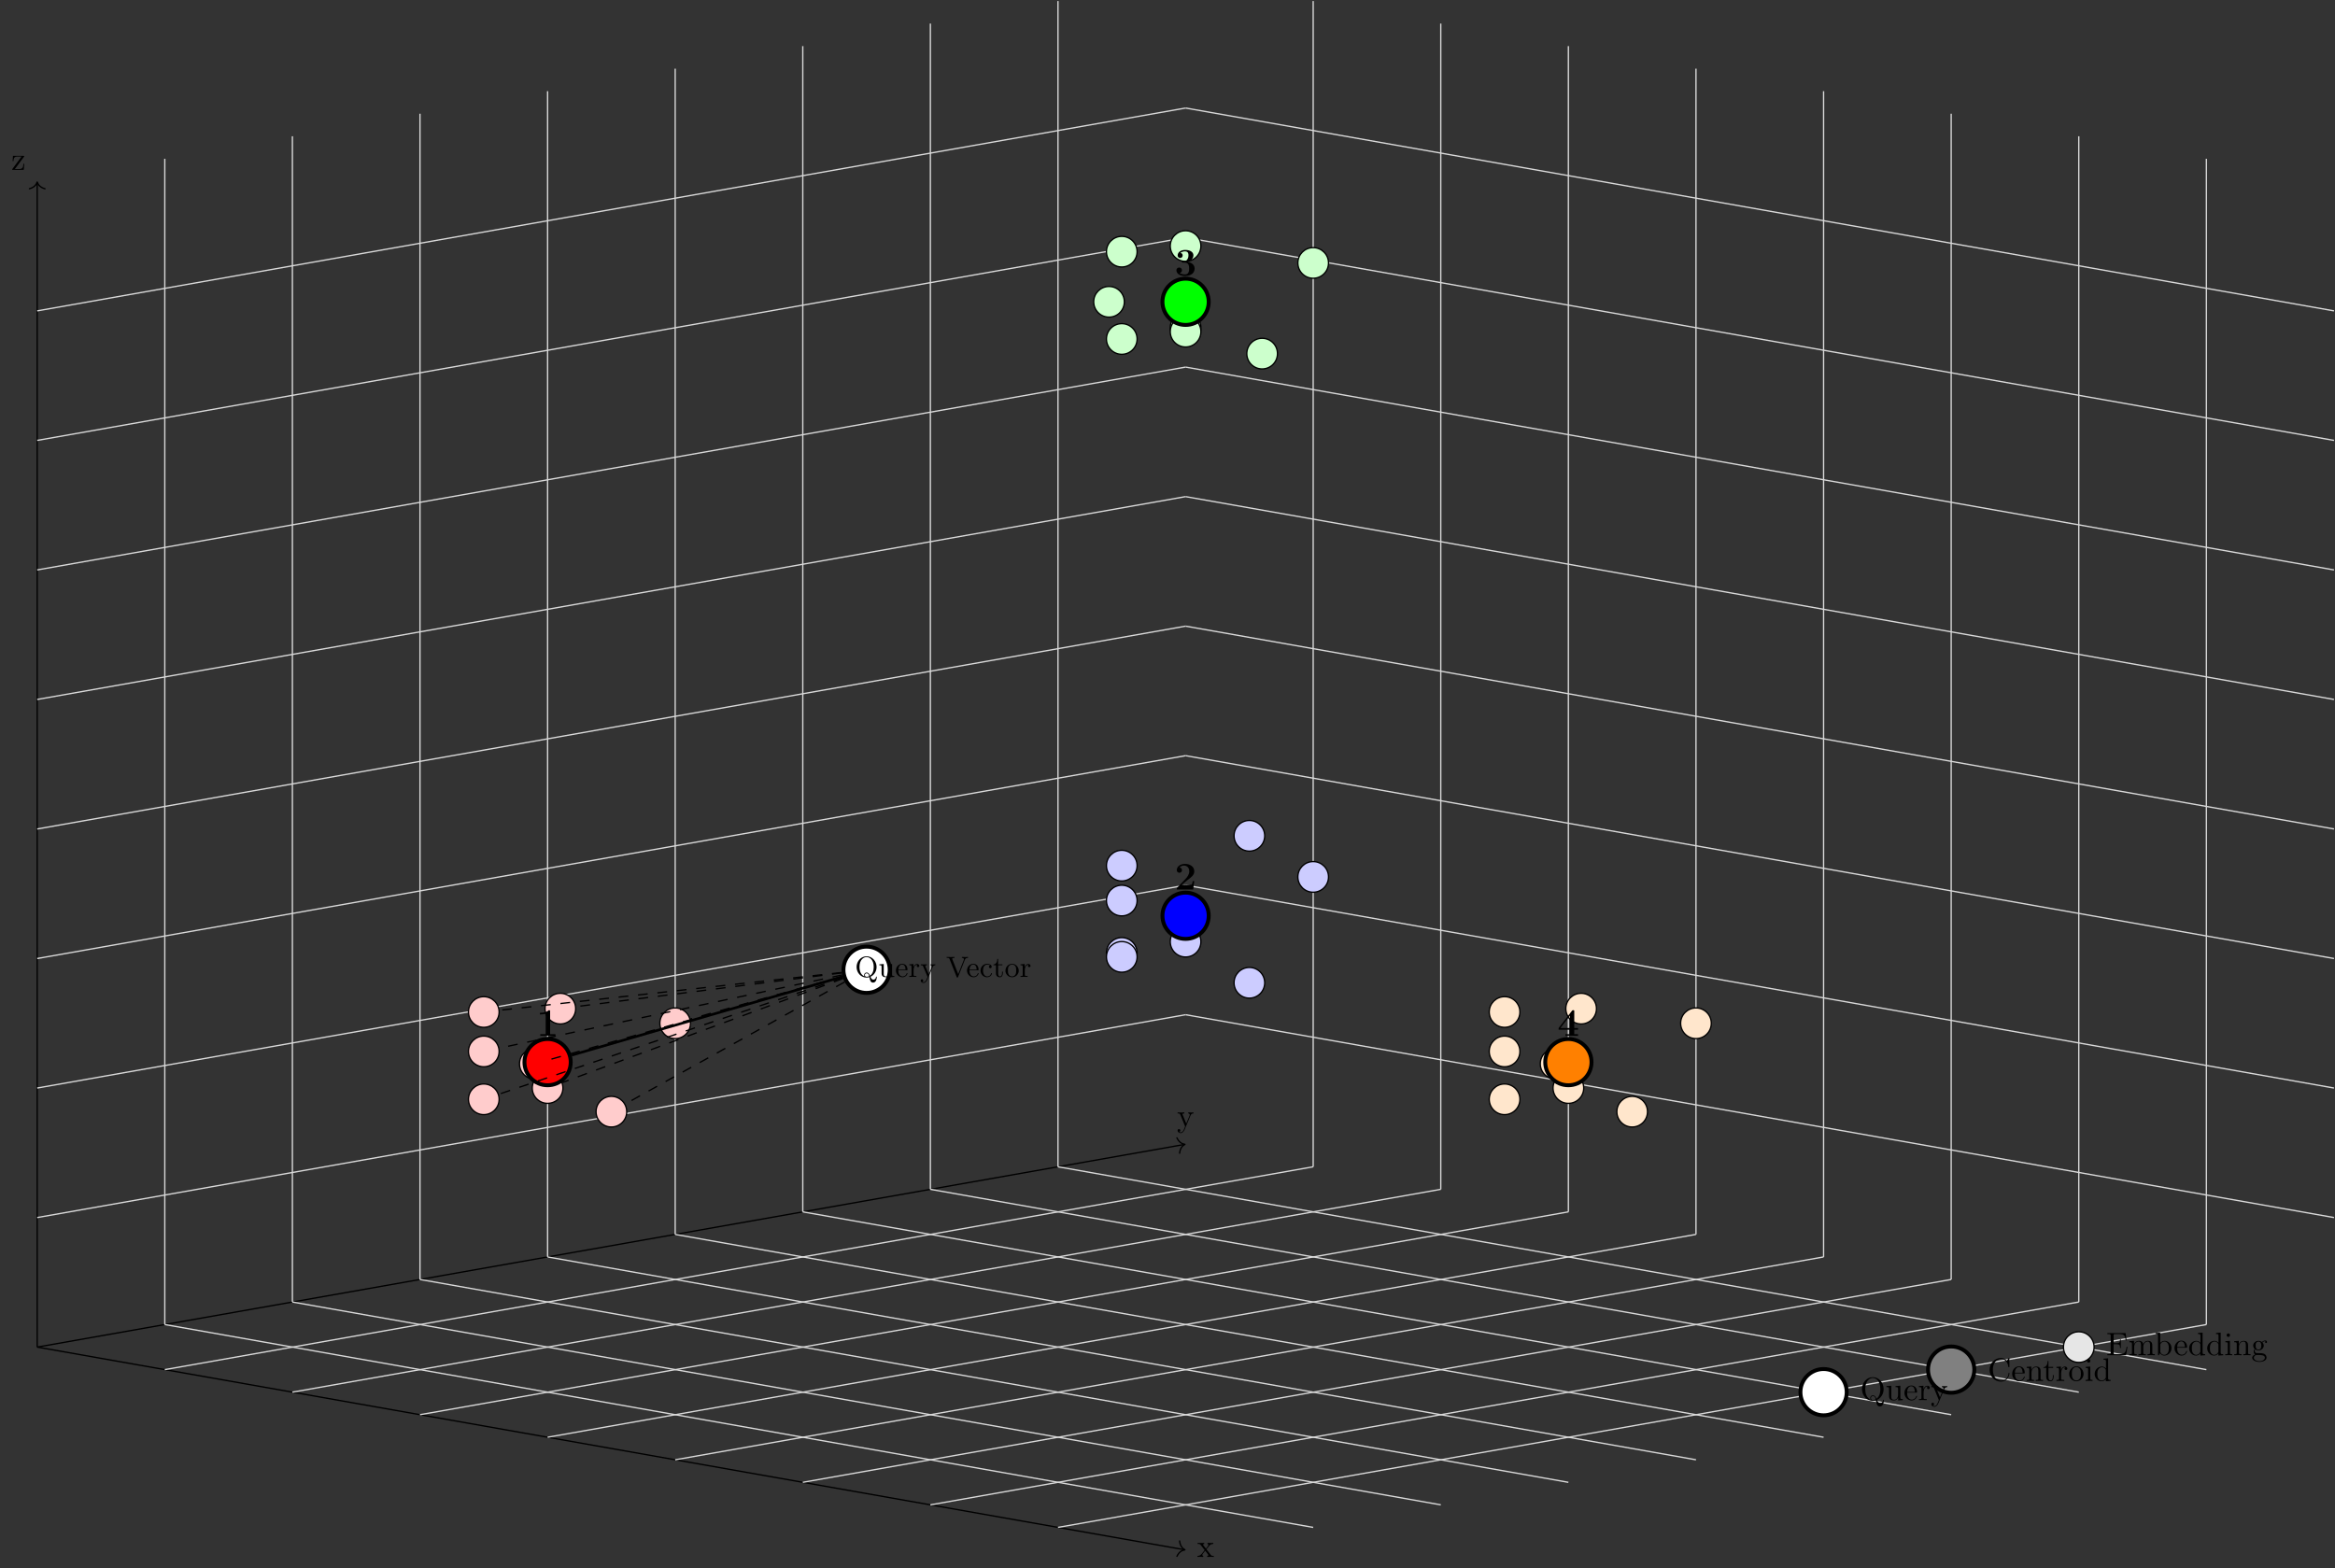 <?xml version="1.0" encoding="UTF-8"?>
<svg xmlns="http://www.w3.org/2000/svg" xmlns:xlink="http://www.w3.org/1999/xlink" width="715.329" height="480.468" viewBox="0 0 715.329 480.468">
<rect x="0" y="0" width="715.329" height="480.468" fill="#333333" stroke="none"/>
<defs>
<g>
<g id="glyph-0-0">
<path d="M 2.859 -2.344 C 3.156 -2.719 3.531 -3.203 3.781 -3.469 C 4.094 -3.828 4.5 -3.984 4.969 -3.984 L 4.969 -4.297 C 4.703 -4.281 4.406 -4.266 4.141 -4.266 C 3.844 -4.266 3.312 -4.281 3.188 -4.297 L 3.188 -3.984 C 3.406 -3.969 3.484 -3.844 3.484 -3.672 C 3.484 -3.516 3.375 -3.391 3.328 -3.328 L 2.719 -2.547 L 1.938 -3.562 C 1.844 -3.656 1.844 -3.672 1.844 -3.734 C 1.844 -3.891 2 -3.984 2.188 -3.984 L 2.188 -4.297 C 1.938 -4.281 1.281 -4.266 1.109 -4.266 C 0.906 -4.266 0.438 -4.281 0.172 -4.297 L 0.172 -3.984 C 0.875 -3.984 0.875 -3.984 1.344 -3.375 L 2.328 -2.094 L 1.391 -0.906 C 0.922 -0.328 0.328 -0.312 0.125 -0.312 L 0.125 0 C 0.375 -0.016 0.688 -0.031 0.953 -0.031 C 1.234 -0.031 1.656 -0.016 1.891 0 L 1.891 -0.312 C 1.672 -0.344 1.609 -0.469 1.609 -0.625 C 1.609 -0.844 1.891 -1.172 2.5 -1.891 L 3.266 -0.891 C 3.344 -0.781 3.469 -0.625 3.469 -0.562 C 3.469 -0.469 3.375 -0.312 3.109 -0.312 L 3.109 0 C 3.406 -0.016 3.969 -0.031 4.188 -0.031 C 4.453 -0.031 4.844 -0.016 5.141 0 L 5.141 -0.312 C 4.609 -0.312 4.422 -0.328 4.203 -0.625 Z M 2.859 -2.344 "/>
</g>
<g id="glyph-0-1">
<path d="M 4.141 -3.344 C 4.391 -3.984 4.906 -3.984 5.062 -3.984 L 5.062 -4.297 C 4.828 -4.281 4.547 -4.266 4.312 -4.266 C 4.141 -4.266 3.672 -4.281 3.453 -4.297 L 3.453 -3.984 C 3.766 -3.984 3.922 -3.812 3.922 -3.562 C 3.922 -3.453 3.906 -3.438 3.859 -3.312 L 2.844 -0.875 L 1.75 -3.547 C 1.703 -3.656 1.688 -3.688 1.688 -3.734 C 1.688 -3.984 2.047 -3.984 2.25 -3.984 L 2.25 -4.297 C 1.984 -4.281 1.328 -4.266 1.156 -4.266 C 0.891 -4.266 0.484 -4.281 0.188 -4.297 L 0.188 -3.984 C 0.672 -3.984 0.859 -3.984 1 -3.641 L 2.5 0 C 2.438 0.125 2.297 0.453 2.25 0.594 C 2.031 1.141 1.75 1.828 1.109 1.828 C 1.062 1.828 0.828 1.828 0.641 1.641 C 0.953 1.609 1.031 1.391 1.031 1.219 C 1.031 0.969 0.844 0.812 0.609 0.812 C 0.406 0.812 0.188 0.938 0.188 1.234 C 0.188 1.688 0.609 2.047 1.109 2.047 C 1.734 2.047 2.141 1.469 2.375 0.906 Z M 4.141 -3.344 "/>
</g>
<g id="glyph-0-2">
<path d="M 3.891 -4 C 3.984 -4.109 3.984 -4.125 3.984 -4.172 C 3.984 -4.297 3.891 -4.297 3.719 -4.297 L 0.531 -4.297 L 0.422 -2.688 L 0.672 -2.688 C 0.734 -3.703 0.922 -4.078 2.016 -4.078 L 3.156 -4.078 L 0.375 -0.312 C 0.281 -0.203 0.281 -0.188 0.281 -0.141 C 0.281 0 0.344 0 0.531 0 L 3.828 0 L 4 -1.859 L 3.75 -1.859 C 3.656 -0.688 3.453 -0.25 2.297 -0.25 L 1.109 -0.25 Z M 3.891 -4 "/>
</g>
<g id="glyph-0-3">
<path d="M 1.359 -0.781 C 1.359 -0.422 1.328 -0.312 0.562 -0.312 L 0.328 -0.312 L 0.328 0 L 6.078 0 L 6.5 -2.578 L 6.25 -2.578 C 6 -1.031 5.766 -0.312 4.062 -0.312 L 2.734 -0.312 C 2.266 -0.312 2.25 -0.375 2.25 -0.703 L 2.25 -3.375 L 3.141 -3.375 C 4.109 -3.375 4.219 -3.047 4.219 -2.203 L 4.469 -2.203 L 4.469 -4.844 L 4.219 -4.844 C 4.219 -3.984 4.109 -3.672 3.141 -3.672 L 2.25 -3.672 L 2.25 -6.078 C 2.25 -6.406 2.266 -6.469 2.734 -6.469 L 4.016 -6.469 C 5.547 -6.469 5.812 -5.922 5.969 -4.531 L 6.219 -4.531 L 5.938 -6.781 L 0.328 -6.781 L 0.328 -6.469 L 0.562 -6.469 C 1.328 -6.469 1.359 -6.359 1.359 -6 Z M 1.359 -0.781 "/>
</g>
<g id="glyph-0-4">
<path d="M 1.094 -3.422 L 1.094 -0.75 C 1.094 -0.312 0.984 -0.312 0.312 -0.312 L 0.312 0 C 0.672 -0.016 1.172 -0.031 1.453 -0.031 C 1.703 -0.031 2.219 -0.016 2.562 0 L 2.562 -0.312 C 1.891 -0.312 1.781 -0.312 1.781 -0.75 L 1.781 -2.594 C 1.781 -3.625 2.5 -4.188 3.125 -4.188 C 3.766 -4.188 3.875 -3.656 3.875 -3.078 L 3.875 -0.75 C 3.875 -0.312 3.766 -0.312 3.094 -0.312 L 3.094 0 C 3.438 -0.016 3.953 -0.031 4.219 -0.031 C 4.469 -0.031 5 -0.016 5.328 0 L 5.328 -0.312 C 4.672 -0.312 4.562 -0.312 4.562 -0.75 L 4.562 -2.594 C 4.562 -3.625 5.266 -4.188 5.906 -4.188 C 6.531 -4.188 6.641 -3.656 6.641 -3.078 L 6.641 -0.75 C 6.641 -0.312 6.531 -0.312 5.859 -0.312 L 5.859 0 C 6.203 -0.016 6.719 -0.031 6.984 -0.031 C 7.25 -0.031 7.766 -0.016 8.109 0 L 8.109 -0.312 C 7.594 -0.312 7.344 -0.312 7.328 -0.609 L 7.328 -2.516 C 7.328 -3.375 7.328 -3.672 7.016 -4.031 C 6.875 -4.203 6.547 -4.406 5.969 -4.406 C 5.141 -4.406 4.688 -3.812 4.531 -3.422 C 4.391 -4.297 3.656 -4.406 3.203 -4.406 C 2.469 -4.406 2 -3.984 1.719 -3.359 L 1.719 -4.406 L 0.312 -4.297 L 0.312 -3.984 C 1.016 -3.984 1.094 -3.922 1.094 -3.422 Z M 1.094 -3.422 "/>
</g>
<g id="glyph-0-5">
<path d="M 1.719 -3.766 L 1.719 -6.922 L 0.281 -6.812 L 0.281 -6.5 C 0.984 -6.5 1.062 -6.438 1.062 -5.938 L 1.062 0 L 1.312 0 C 1.312 -0.016 1.391 -0.156 1.672 -0.625 C 1.812 -0.391 2.234 0.109 2.969 0.109 C 4.156 0.109 5.188 -0.875 5.188 -2.156 C 5.188 -3.422 4.219 -4.406 3.078 -4.406 C 2.297 -4.406 1.875 -3.938 1.719 -3.766 Z M 1.75 -1.141 L 1.75 -3.188 C 1.75 -3.375 1.75 -3.391 1.859 -3.547 C 2.25 -4.109 2.797 -4.188 3.031 -4.188 C 3.484 -4.188 3.844 -3.922 4.078 -3.547 C 4.344 -3.141 4.359 -2.578 4.359 -2.156 C 4.359 -1.797 4.344 -1.203 4.062 -0.75 C 3.844 -0.438 3.469 -0.109 2.938 -0.109 C 2.484 -0.109 2.125 -0.344 1.891 -0.719 C 1.75 -0.922 1.75 -0.953 1.75 -1.141 Z M 1.75 -1.141 "/>
</g>
<g id="glyph-0-6">
<path d="M 1.109 -2.516 C 1.172 -4 2.016 -4.25 2.359 -4.25 C 3.375 -4.25 3.484 -2.906 3.484 -2.516 Z M 1.109 -2.297 L 3.891 -2.297 C 4.109 -2.297 4.141 -2.297 4.141 -2.516 C 4.141 -3.5 3.594 -4.469 2.359 -4.469 C 1.203 -4.469 0.281 -3.438 0.281 -2.188 C 0.281 -0.859 1.328 0.109 2.469 0.109 C 3.688 0.109 4.141 -1 4.141 -1.188 C 4.141 -1.281 4.062 -1.312 4 -1.312 C 3.922 -1.312 3.891 -1.25 3.875 -1.172 C 3.531 -0.141 2.625 -0.141 2.531 -0.141 C 2.031 -0.141 1.641 -0.438 1.406 -0.812 C 1.109 -1.281 1.109 -1.938 1.109 -2.297 Z M 1.109 -2.297 "/>
</g>
<g id="glyph-0-7">
<path d="M 3.781 -0.547 L 3.781 0.109 L 5.25 0 L 5.25 -0.312 C 4.562 -0.312 4.469 -0.375 4.469 -0.875 L 4.469 -6.922 L 3.047 -6.812 L 3.047 -6.5 C 3.734 -6.5 3.812 -6.438 3.812 -5.938 L 3.812 -3.781 C 3.531 -4.141 3.094 -4.406 2.562 -4.406 C 1.391 -4.406 0.344 -3.422 0.344 -2.141 C 0.344 -0.875 1.312 0.109 2.453 0.109 C 3.094 0.109 3.531 -0.234 3.781 -0.547 Z M 3.781 -3.219 L 3.781 -1.172 C 3.781 -1 3.781 -0.984 3.672 -0.812 C 3.375 -0.328 2.938 -0.109 2.5 -0.109 C 2.047 -0.109 1.688 -0.375 1.453 -0.75 C 1.203 -1.156 1.172 -1.719 1.172 -2.141 C 1.172 -2.5 1.188 -3.094 1.469 -3.547 C 1.688 -3.859 2.062 -4.188 2.609 -4.188 C 2.953 -4.188 3.375 -4.031 3.672 -3.594 C 3.781 -3.422 3.781 -3.406 3.781 -3.219 Z M 3.781 -3.219 "/>
</g>
<g id="glyph-0-8">
<path d="M 1.766 -4.406 L 0.375 -4.297 L 0.375 -3.984 C 1.016 -3.984 1.109 -3.922 1.109 -3.438 L 1.109 -0.75 C 1.109 -0.312 1 -0.312 0.328 -0.312 L 0.328 0 C 0.641 -0.016 1.188 -0.031 1.422 -0.031 C 1.781 -0.031 2.125 -0.016 2.469 0 L 2.469 -0.312 C 1.797 -0.312 1.766 -0.359 1.766 -0.75 Z M 1.797 -6.141 C 1.797 -6.453 1.562 -6.672 1.281 -6.672 C 0.969 -6.672 0.75 -6.406 0.75 -6.141 C 0.75 -5.875 0.969 -5.609 1.281 -5.609 C 1.562 -5.609 1.797 -5.828 1.797 -6.141 Z M 1.797 -6.141 "/>
</g>
<g id="glyph-0-9">
<path d="M 1.094 -3.422 L 1.094 -0.75 C 1.094 -0.312 0.984 -0.312 0.312 -0.312 L 0.312 0 C 0.672 -0.016 1.172 -0.031 1.453 -0.031 C 1.703 -0.031 2.219 -0.016 2.562 0 L 2.562 -0.312 C 1.891 -0.312 1.781 -0.312 1.781 -0.75 L 1.781 -2.594 C 1.781 -3.625 2.5 -4.188 3.125 -4.188 C 3.766 -4.188 3.875 -3.656 3.875 -3.078 L 3.875 -0.75 C 3.875 -0.312 3.766 -0.312 3.094 -0.312 L 3.094 0 C 3.438 -0.016 3.953 -0.031 4.219 -0.031 C 4.469 -0.031 5 -0.016 5.328 0 L 5.328 -0.312 C 4.812 -0.312 4.562 -0.312 4.562 -0.609 L 4.562 -2.516 C 4.562 -3.375 4.562 -3.672 4.25 -4.031 C 4.109 -4.203 3.781 -4.406 3.203 -4.406 C 2.469 -4.406 2 -3.984 1.719 -3.359 L 1.719 -4.406 L 0.312 -4.297 L 0.312 -3.984 C 1.016 -3.984 1.094 -3.922 1.094 -3.422 Z M 1.094 -3.422 "/>
</g>
<g id="glyph-0-10">
<path d="M 2.219 -1.719 C 1.344 -1.719 1.344 -2.719 1.344 -2.938 C 1.344 -3.203 1.359 -3.531 1.5 -3.781 C 1.578 -3.891 1.812 -4.172 2.219 -4.172 C 3.078 -4.172 3.078 -3.188 3.078 -2.953 C 3.078 -2.688 3.078 -2.359 2.922 -2.109 C 2.844 -2 2.609 -1.719 2.219 -1.719 Z M 1.062 -1.328 C 1.062 -1.359 1.062 -1.594 1.219 -1.797 C 1.609 -1.516 2.031 -1.484 2.219 -1.484 C 3.141 -1.484 3.828 -2.172 3.828 -2.938 C 3.828 -3.312 3.672 -3.672 3.422 -3.906 C 3.781 -4.25 4.141 -4.297 4.312 -4.297 C 4.344 -4.297 4.391 -4.297 4.422 -4.281 C 4.312 -4.25 4.25 -4.141 4.25 -4.016 C 4.25 -3.844 4.391 -3.734 4.547 -3.734 C 4.641 -3.734 4.828 -3.797 4.828 -4.031 C 4.828 -4.203 4.719 -4.516 4.328 -4.516 C 4.125 -4.516 3.688 -4.453 3.266 -4.047 C 2.844 -4.375 2.438 -4.406 2.219 -4.406 C 1.281 -4.406 0.594 -3.719 0.594 -2.953 C 0.594 -2.516 0.812 -2.141 1.062 -1.922 C 0.938 -1.781 0.75 -1.453 0.75 -1.094 C 0.75 -0.781 0.891 -0.406 1.203 -0.203 C 0.594 -0.047 0.281 0.391 0.281 0.781 C 0.281 1.5 1.266 2.047 2.484 2.047 C 3.656 2.047 4.688 1.547 4.688 0.766 C 4.688 0.422 4.562 -0.094 4.047 -0.375 C 3.516 -0.641 2.938 -0.641 2.328 -0.641 C 2.078 -0.641 1.656 -0.641 1.578 -0.656 C 1.266 -0.703 1.062 -1 1.062 -1.328 Z M 2.5 1.828 C 1.484 1.828 0.797 1.312 0.797 0.781 C 0.797 0.328 1.172 -0.047 1.609 -0.062 L 2.203 -0.062 C 3.062 -0.062 4.172 -0.062 4.172 0.781 C 4.172 1.328 3.469 1.828 2.5 1.828 Z M 2.5 1.828 "/>
</g>
<g id="glyph-0-11">
<path d="M 0.562 -3.406 C 0.562 -1.344 2.172 0.219 4.031 0.219 C 5.656 0.219 6.625 -1.172 6.625 -2.328 C 6.625 -2.422 6.625 -2.5 6.5 -2.5 C 6.391 -2.5 6.391 -2.438 6.375 -2.328 C 6.297 -0.906 5.234 -0.094 4.141 -0.094 C 3.531 -0.094 1.578 -0.422 1.578 -3.406 C 1.578 -6.375 3.531 -6.719 4.141 -6.719 C 5.219 -6.719 6.109 -5.812 6.312 -4.359 C 6.328 -4.219 6.328 -4.188 6.469 -4.188 C 6.625 -4.188 6.625 -4.219 6.625 -4.422 L 6.625 -6.781 C 6.625 -6.953 6.625 -7.031 6.516 -7.031 C 6.484 -7.031 6.438 -7.031 6.359 -6.906 L 5.859 -6.172 C 5.5 -6.531 4.984 -7.031 4.031 -7.031 C 2.156 -7.031 0.562 -5.438 0.562 -3.406 Z M 0.562 -3.406 "/>
</g>
<g id="glyph-0-12">
<path d="M 1.719 -3.984 L 3.156 -3.984 L 3.156 -4.297 L 1.719 -4.297 L 1.719 -6.125 L 1.469 -6.125 C 1.469 -5.312 1.172 -4.25 0.188 -4.203 L 0.188 -3.984 L 1.031 -3.984 L 1.031 -1.234 C 1.031 -0.016 1.969 0.109 2.328 0.109 C 3.031 0.109 3.312 -0.594 3.312 -1.234 L 3.312 -1.797 L 3.062 -1.797 L 3.062 -1.25 C 3.062 -0.516 2.766 -0.141 2.391 -0.141 C 1.719 -0.141 1.719 -1.047 1.719 -1.219 Z M 1.719 -3.984 "/>
</g>
<g id="glyph-0-13">
<path d="M 1.672 -3.312 L 1.672 -4.406 L 0.281 -4.297 L 0.281 -3.984 C 0.984 -3.984 1.062 -3.922 1.062 -3.422 L 1.062 -0.75 C 1.062 -0.312 0.953 -0.312 0.281 -0.312 L 0.281 0 C 0.672 -0.016 1.141 -0.031 1.422 -0.031 C 1.812 -0.031 2.281 -0.031 2.688 0 L 2.688 -0.312 L 2.469 -0.312 C 1.734 -0.312 1.719 -0.422 1.719 -0.781 L 1.719 -2.312 C 1.719 -3.297 2.141 -4.188 2.891 -4.188 C 2.953 -4.188 2.984 -4.188 3 -4.172 C 2.969 -4.172 2.766 -4.047 2.766 -3.781 C 2.766 -3.516 2.984 -3.359 3.203 -3.359 C 3.375 -3.359 3.625 -3.484 3.625 -3.797 C 3.625 -4.109 3.312 -4.406 2.891 -4.406 C 2.156 -4.406 1.797 -3.734 1.672 -3.312 Z M 1.672 -3.312 "/>
</g>
<g id="glyph-0-14">
<path d="M 4.688 -2.141 C 4.688 -3.406 3.703 -4.469 2.5 -4.469 C 1.25 -4.469 0.281 -3.375 0.281 -2.141 C 0.281 -0.844 1.312 0.109 2.484 0.109 C 3.688 0.109 4.688 -0.875 4.688 -2.141 Z M 2.5 -0.141 C 2.062 -0.141 1.625 -0.344 1.359 -0.812 C 1.109 -1.25 1.109 -1.859 1.109 -2.219 C 1.109 -2.609 1.109 -3.141 1.344 -3.578 C 1.609 -4.031 2.078 -4.25 2.484 -4.25 C 2.922 -4.25 3.344 -4.031 3.609 -3.594 C 3.875 -3.172 3.875 -2.594 3.875 -2.219 C 3.875 -1.859 3.875 -1.312 3.656 -0.875 C 3.422 -0.422 2.984 -0.141 2.5 -0.141 Z M 2.5 -0.141 "/>
</g>
<g id="glyph-0-15">
<path d="M 3.203 -0.156 C 2.672 -0.359 1.562 -1.094 1.562 -3.375 C 1.562 -5.969 2.953 -6.781 3.875 -6.781 C 4.828 -6.781 6.188 -5.922 6.188 -3.375 C 6.188 -2.609 6.078 -1.203 5.016 -0.422 C 4.797 -0.984 4.469 -1.469 3.891 -1.469 C 3.375 -1.469 3.078 -1.047 3.078 -0.641 C 3.078 -0.375 3.203 -0.172 3.203 -0.156 Z M 4.75 -0.266 C 4.422 -0.062 4.094 -0.031 3.875 -0.031 C 3.375 -0.031 3.297 -0.484 3.297 -0.641 C 3.297 -0.922 3.5 -1.25 3.891 -1.25 C 4.422 -1.25 4.641 -0.844 4.75 -0.266 Z M 5.156 -0.062 C 6.344 -0.594 7.188 -1.875 7.188 -3.375 C 7.188 -5.406 5.688 -7.031 3.875 -7.031 C 2.078 -7.031 0.562 -5.438 0.562 -3.375 C 0.562 -1.359 2.062 0.219 3.875 0.219 C 4.188 0.219 4.531 0.156 4.828 0.062 C 4.969 1.016 5.109 1.938 6.047 1.938 C 7.062 1.938 7.25 0.609 7.25 0.094 C 7.25 0 7.25 -0.109 7.141 -0.109 C 7.047 -0.109 7.031 -0.031 7.031 0.062 C 6.969 0.609 6.547 0.906 6.125 0.906 C 5.656 0.906 5.406 0.562 5.156 -0.062 Z M 5.156 -0.062 "/>
</g>
<g id="glyph-0-16">
<path d="M 3.891 -0.781 L 3.891 0.109 L 5.328 0 L 5.328 -0.312 C 4.641 -0.312 4.562 -0.375 4.562 -0.875 L 4.562 -4.406 L 3.094 -4.297 L 3.094 -3.984 C 3.781 -3.984 3.875 -3.922 3.875 -3.422 L 3.875 -1.656 C 3.875 -0.781 3.391 -0.109 2.656 -0.109 C 1.828 -0.109 1.781 -0.578 1.781 -1.094 L 1.781 -4.406 L 0.312 -4.297 L 0.312 -3.984 C 1.094 -3.984 1.094 -3.953 1.094 -3.078 L 1.094 -1.578 C 1.094 -0.797 1.094 0.109 2.609 0.109 C 3.172 0.109 3.609 -0.172 3.891 -0.781 Z M 3.891 -0.781 "/>
</g>
<g id="glyph-1-0">
<path d="M 4.141 -7.5 C 4.141 -7.844 4.109 -7.844 3.734 -7.844 C 2.844 -7.078 1.516 -7.078 1.25 -7.078 L 1.031 -7.078 L 1.031 -6.562 L 1.25 -6.562 C 1.672 -6.562 2.312 -6.641 2.781 -6.797 L 2.781 -0.516 L 1.125 -0.516 L 1.125 0 C 1.625 -0.031 2.875 -0.031 3.438 -0.031 C 4 -0.031 5.266 -0.031 5.766 0 L 5.766 -0.516 L 4.141 -0.516 Z M 4.141 -7.5 "/>
</g>
<g id="glyph-1-1">
<path d="M 6.031 -2.562 L 5.531 -2.562 C 5.5 -2.312 5.422 -1.609 5.234 -1.5 C 5.141 -1.406 4.203 -1.406 4.031 -1.406 L 2.172 -1.406 C 2.625 -1.797 3.719 -2.703 3.891 -2.828 C 5.219 -3.828 6.031 -4.438 6.031 -5.578 C 6.031 -7 4.75 -7.844 3.172 -7.844 C 1.828 -7.844 0.672 -7.078 0.672 -5.938 C 0.672 -5.312 1.188 -5.125 1.453 -5.125 C 1.828 -5.125 2.266 -5.375 2.266 -5.922 C 2.266 -6.438 1.891 -6.688 1.516 -6.734 C 2 -7.281 2.625 -7.328 2.875 -7.328 C 3.984 -7.328 4.5 -6.438 4.5 -5.562 C 4.5 -4.641 3.875 -3.781 3.375 -3.266 L 0.781 -0.547 C 0.672 -0.438 0.672 -0.422 0.672 -0.203 L 0.672 0 L 5.688 0 Z M 6.031 -2.562 "/>
</g>
<g id="glyph-1-2">
<path d="M 3.125 -3.953 C 4.453 -3.953 4.453 -2.719 4.453 -2.141 C 4.453 -1.609 4.453 -0.328 3.172 -0.328 C 2.922 -0.328 2.125 -0.375 1.547 -0.781 C 2.062 -0.891 2.25 -1.25 2.25 -1.609 C 2.25 -2.109 1.906 -2.453 1.406 -2.453 C 0.906 -2.453 0.562 -2.109 0.562 -1.609 C 0.562 -0.5 1.75 0.141 3.234 0.141 C 5.203 0.141 6.141 -0.938 6.141 -2.141 C 6.141 -2.719 5.844 -3.859 4 -4.188 C 5.047 -4.5 5.766 -5.25 5.766 -6.188 C 5.766 -7.094 4.906 -7.844 3.25 -7.844 C 1.906 -7.844 0.938 -7.141 0.938 -6.172 C 0.938 -5.562 1.406 -5.375 1.703 -5.375 C 2.062 -5.375 2.469 -5.609 2.469 -6.156 C 2.469 -6.438 2.359 -6.844 1.797 -6.922 C 2.297 -7.406 3.109 -7.406 3.172 -7.406 C 4.25 -7.406 4.25 -6.594 4.25 -6.234 C 4.25 -5.875 4.203 -5.312 3.812 -4.828 C 3.5 -4.422 3.188 -4.406 2.734 -4.375 C 2.594 -4.359 2.359 -4.344 2.312 -4.328 C 2.234 -4.297 2.234 -4.203 2.234 -4.156 C 2.234 -3.953 2.312 -3.953 2.547 -3.953 Z M 3.125 -3.953 "/>
</g>
<g id="glyph-1-3">
<path d="M 5.172 -1.875 L 6.328 -1.875 L 6.328 -2.391 L 5.172 -2.391 L 5.172 -7.516 C 5.172 -7.812 5.156 -7.859 4.859 -7.859 C 4.656 -7.859 4.625 -7.859 4.484 -7.688 L 0.375 -2.391 L 0.375 -1.875 L 3.766 -1.875 L 3.766 -0.516 L 2.469 -0.516 L 2.469 0 C 2.812 -0.031 4 -0.031 4.422 -0.031 C 4.828 -0.031 6.016 -0.031 6.328 0 L 6.328 -0.516 L 5.172 -0.516 Z M 3.875 -6.188 L 3.875 -2.391 L 0.922 -2.391 Z M 3.875 -6.188 "/>
</g>
<g id="glyph-2-0">
<path d="M 4.766 -0.062 C 5.734 -0.453 6.641 -1.562 6.641 -3.047 C 6.641 -4.875 5.25 -6.328 3.578 -6.328 C 1.906 -6.328 0.516 -4.859 0.516 -3.047 C 0.516 -1.219 1.906 0.203 3.578 0.203 C 3.891 0.203 4.234 0.141 4.453 0.078 C 4.609 0.953 4.75 1.734 5.578 1.734 C 6.516 1.734 6.703 0.531 6.703 0.078 C 6.703 0 6.703 -0.109 6.578 -0.109 C 6.516 -0.109 6.484 -0.047 6.469 -0.016 C 6.406 0.766 5.797 0.828 5.656 0.828 C 5.172 0.828 4.984 0.438 4.766 -0.062 Z M 2.938 -0.172 C 2.062 -0.516 1.406 -1.438 1.406 -3.047 C 1.406 -5.266 2.641 -6.078 3.578 -6.078 C 4.516 -6.078 5.766 -5.281 5.766 -3.047 C 5.766 -1.859 5.406 -0.906 4.625 -0.391 C 4.453 -0.828 4.172 -1.344 3.594 -1.344 C 3.141 -1.344 2.828 -0.984 2.828 -0.578 C 2.828 -0.359 2.922 -0.188 2.938 -0.172 Z M 4.375 -0.234 C 4.109 -0.109 3.812 -0.047 3.578 -0.047 C 3.141 -0.047 3.047 -0.438 3.047 -0.578 C 3.047 -0.844 3.25 -1.109 3.594 -1.109 C 4.078 -1.109 4.266 -0.734 4.375 -0.234 Z M 4.375 -0.234 "/>
</g>
<g id="glyph-2-1">
<path d="M 3.547 -1.5 C 3.547 -0.703 3.109 -0.125 2.453 -0.125 C 1.719 -0.125 1.672 -0.516 1.672 -1 L 1.672 -3.969 L 0.312 -3.859 L 0.312 -3.594 C 1 -3.594 1 -3.562 1 -2.766 L 1 -1.422 C 1 -0.828 1 -0.453 1.422 -0.141 C 1.672 0.031 2.047 0.094 2.406 0.094 C 2.875 0.094 3.312 -0.109 3.562 -0.641 L 3.578 -0.641 L 3.578 0.094 L 4.906 0 L 4.906 -0.281 C 4.297 -0.281 4.219 -0.344 4.219 -0.781 L 4.219 -3.969 L 2.859 -3.859 L 2.859 -3.594 C 3.469 -3.594 3.547 -3.531 3.547 -3.078 Z M 3.547 -1.5 "/>
</g>
<g id="glyph-2-2">
<path d="M 3.594 -2.047 C 3.781 -2.047 3.828 -2.047 3.828 -2.25 C 3.828 -3.172 3.328 -4.016 2.172 -4.016 C 1.109 -4.016 0.266 -3.078 0.266 -1.969 C 0.266 -0.797 1.203 0.094 2.297 0.094 C 3.391 0.094 3.828 -0.859 3.828 -1.062 C 3.828 -1.125 3.781 -1.188 3.703 -1.188 C 3.609 -1.188 3.594 -1.125 3.578 -1.078 C 3.281 -0.172 2.469 -0.156 2.344 -0.156 C 1.906 -0.156 1.547 -0.391 1.344 -0.703 C 1.047 -1.141 1.031 -1.672 1.031 -2.047 Z M 1.047 -2.266 C 1.125 -3.656 1.922 -3.797 2.172 -3.797 C 2.672 -3.797 3.203 -3.422 3.219 -2.266 Z M 1.047 -2.266 "/>
</g>
<g id="glyph-2-3">
<path d="M 1.594 -2.047 C 1.594 -2.422 1.688 -3.734 2.719 -3.734 C 2.703 -3.719 2.562 -3.609 2.562 -3.406 C 2.562 -3.156 2.75 -3 2.953 -3 C 3.141 -3 3.344 -3.141 3.344 -3.406 C 3.344 -3.688 3.078 -3.969 2.672 -3.969 C 2.141 -3.969 1.766 -3.594 1.547 -3.031 L 1.547 -3.969 L 0.266 -3.859 L 0.266 -3.594 C 0.875 -3.594 0.953 -3.531 0.953 -3.078 L 0.953 -0.688 C 0.953 -0.281 0.859 -0.281 0.266 -0.281 L 0.266 0 C 0.75 -0.016 0.859 -0.031 1.312 -0.031 C 1.672 -0.031 1.891 -0.016 2.453 0 L 2.453 -0.281 L 2.281 -0.281 C 1.625 -0.281 1.594 -0.375 1.594 -0.703 Z M 1.594 -2.047 "/>
</g>
<g id="glyph-2-4">
<path d="M 1.625 -3.172 C 1.578 -3.297 1.578 -3.344 1.578 -3.359 C 1.578 -3.594 1.891 -3.594 2.078 -3.594 L 2.078 -3.859 C 1.625 -3.844 1.453 -3.844 1.078 -3.844 C 1.047 -3.844 0.531 -3.844 0.188 -3.859 L 0.188 -3.594 C 0.594 -3.594 0.766 -3.562 0.875 -3.328 L 2.281 0 L 2.062 0.531 C 1.859 1 1.609 1.609 1.016 1.609 C 0.797 1.609 0.641 1.5 0.625 1.484 C 0.688 1.469 0.938 1.406 0.938 1.094 C 0.938 0.859 0.766 0.719 0.562 0.719 C 0.344 0.719 0.172 0.859 0.172 1.109 C 0.172 1.5 0.562 1.844 1.016 1.844 C 1.609 1.844 1.984 1.312 2.203 0.828 L 3.828 -2.969 C 3.922 -3.203 4.094 -3.562 4.656 -3.594 L 4.656 -3.859 C 4.375 -3.844 4.094 -3.844 3.984 -3.844 C 3.734 -3.844 3.453 -3.844 3.203 -3.859 L 3.203 -3.594 C 3.609 -3.562 3.609 -3.25 3.609 -3.203 C 3.609 -3.109 3.578 -3.016 3.547 -2.953 L 2.641 -0.812 Z M 1.625 -3.172 "/>
</g>
<g id="glyph-2-5">
<path d="M 1.922 -5.406 C 1.891 -5.516 1.891 -5.562 1.891 -5.578 C 1.891 -5.844 2.344 -5.844 2.594 -5.844 L 2.594 -6.125 C 2.203 -6.094 1.734 -6.094 1.328 -6.094 C 0.953 -6.094 0.812 -6.109 0.172 -6.125 L 0.172 -5.844 C 0.828 -5.844 0.938 -5.812 1.062 -5.5 L 3.234 0 C 3.281 0.141 3.312 0.203 3.453 0.203 C 3.594 0.203 3.625 0.141 3.672 0.016 L 5.75 -5.25 C 5.938 -5.719 6.312 -5.844 6.734 -5.844 L 6.734 -6.125 C 6.406 -6.094 6.156 -6.094 5.844 -6.094 C 5.469 -6.094 5.281 -6.109 4.844 -6.125 L 4.844 -5.844 C 5.281 -5.844 5.484 -5.625 5.484 -5.406 C 5.484 -5.328 5.469 -5.312 5.438 -5.219 L 3.719 -0.875 Z M 1.922 -5.406 "/>
</g>
<g id="glyph-2-6">
<path d="M 3.266 -3.531 C 3.078 -3.484 2.891 -3.359 2.891 -3.109 C 2.891 -2.875 3.078 -2.688 3.312 -2.688 C 3.547 -2.688 3.734 -2.844 3.734 -3.125 C 3.734 -3.672 3.109 -4.016 2.312 -4.016 C 1.172 -4.016 0.312 -3.062 0.312 -1.938 C 0.312 -0.781 1.234 0.094 2.297 0.094 C 3.547 0.094 3.828 -0.984 3.828 -1.062 C 3.828 -1.172 3.734 -1.172 3.703 -1.172 C 3.609 -1.172 3.609 -1.156 3.547 -1 C 3.344 -0.391 2.844 -0.156 2.391 -0.156 C 1.812 -0.156 1.078 -0.625 1.078 -1.953 C 1.078 -3.344 1.797 -3.766 2.328 -3.766 C 2.453 -3.766 2.938 -3.75 3.266 -3.531 Z M 3.266 -3.531 "/>
</g>
<g id="glyph-2-7">
<path d="M 2.922 -3.594 L 2.922 -3.859 L 1.609 -3.859 L 1.609 -5.516 L 1.359 -5.516 C 1.359 -4.766 1.047 -3.844 0.172 -3.812 L 0.172 -3.594 L 0.953 -3.594 L 0.953 -1.109 C 0.953 -0.109 1.672 0.094 2.156 0.094 C 2.75 0.094 3.062 -0.469 3.062 -1.109 L 3.062 -1.625 L 2.812 -1.625 L 2.812 -1.141 C 2.812 -0.469 2.531 -0.156 2.219 -0.156 C 1.609 -0.156 1.609 -0.938 1.609 -1.109 L 1.609 -3.594 Z M 2.922 -3.594 "/>
</g>
<g id="glyph-2-8">
<path d="M 4.344 -1.906 C 4.344 -3.078 3.406 -4.016 2.312 -4.016 C 1.172 -4.016 0.266 -3.062 0.266 -1.906 C 0.266 -0.797 1.188 0.094 2.297 0.094 C 3.438 0.094 4.344 -0.812 4.344 -1.906 Z M 2.312 -0.156 C 1.859 -0.156 1.484 -0.375 1.281 -0.719 C 1.047 -1.109 1.031 -1.578 1.031 -1.984 C 1.031 -2.328 1.031 -2.828 1.25 -3.203 C 1.531 -3.656 1.969 -3.797 2.297 -3.797 C 2.812 -3.797 3.172 -3.5 3.359 -3.203 C 3.562 -2.828 3.562 -2.375 3.562 -1.984 C 3.562 -1.656 3.562 -1.141 3.344 -0.75 C 3.094 -0.328 2.688 -0.156 2.312 -0.156 Z M 2.312 -0.156 "/>
</g>
</g>
<clipPath id="clip-0">
<path clip-rule="nonzero" d="M 5 407 L 369 407 L 369 480.469 L 5 480.469 Z M 5 407 "/>
</clipPath>
<clipPath id="clip-1">
<path clip-rule="nonzero" d="M 357 305 L 715.328 305 L 715.328 379 L 357 379 Z M 357 305 "/>
</clipPath>
<clipPath id="clip-2">
<path clip-rule="nonzero" d="M 357 265 L 715.328 265 L 715.328 339 L 357 339 Z M 357 265 "/>
</clipPath>
<clipPath id="clip-3">
<path clip-rule="nonzero" d="M 357 225 L 715.328 225 L 715.328 300 L 357 300 Z M 357 225 "/>
</clipPath>
<clipPath id="clip-4">
<path clip-rule="nonzero" d="M 357 186 L 715.328 186 L 715.328 260 L 357 260 Z M 357 186 "/>
</clipPath>
<clipPath id="clip-5">
<path clip-rule="nonzero" d="M 357 146 L 715.328 146 L 715.328 220 L 357 220 Z M 357 146 "/>
</clipPath>
<clipPath id="clip-6">
<path clip-rule="nonzero" d="M 357 106 L 715.328 106 L 715.328 181 L 357 181 Z M 357 106 "/>
</clipPath>
<clipPath id="clip-7">
<path clip-rule="nonzero" d="M 357 67 L 715.328 67 L 715.328 141 L 357 141 Z M 357 67 "/>
</clipPath>
<clipPath id="clip-8">
<path clip-rule="nonzero" d="M 357 27 L 715.328 27 L 715.328 101 L 357 101 Z M 357 27 "/>
</clipPath>
</defs>
<g clip-path="url(#clip-0)">
<path fill="none" stroke-width="0.399" stroke-linecap="butt" stroke-linejoin="miter" stroke="rgb(0%, 0%, 0%)" stroke-opacity="1" stroke-miterlimit="10" d="M 0.002 -0 L 351.42 -62.079 " transform="matrix(1, 0, 0, -1, 11.393, 412.73)"/>
</g>
<path fill="none" stroke-width="0.399" stroke-linecap="round" stroke-linejoin="round" stroke="rgb(0%, 0%, 0%)" stroke-opacity="1" stroke-miterlimit="10" d="M -2.073 2.391 C -1.692 0.955 -0.85 0.278 -0 0 C -0.851 -0.281 -1.695 -0.958 -2.072 -2.393 " transform="matrix(0.985, 0.174, 0.174, -0.985, 363.008, 474.844)"/>
<g fill="rgb(0%, 0%, 0%)" fill-opacity="1">
<use xlink:href="#glyph-0-0" x="366.719" y="477.023"/>
</g>
<path fill="none" stroke-width="0.399" stroke-linecap="butt" stroke-linejoin="miter" stroke="rgb(0%, 0%, 0%)" stroke-opacity="1" stroke-miterlimit="10" d="M 0.002 -0 L 351.42 62.078 " transform="matrix(1, 0, 0, -1, 11.393, 412.73)"/>
<path fill="none" stroke-width="0.399" stroke-linecap="round" stroke-linejoin="round" stroke="rgb(0%, 0%, 0%)" stroke-opacity="1" stroke-miterlimit="10" d="M -2.073 2.392 C -1.695 0.957 -0.851 0.28 -0 -0.001 C -0.851 -0.279 -1.692 -0.956 -2.073 -2.392 " transform="matrix(0.985, -0.174, -0.174, -0.985, 363.008, 350.616)"/>
<g fill="rgb(0%, 0%, 0%)" fill-opacity="1">
<use xlink:href="#glyph-0-1" x="360.57" y="345.126"/>
</g>
<path fill="none" stroke-width="0.399" stroke-linecap="butt" stroke-linejoin="miter" stroke="rgb(0%, 0%, 0%)" stroke-opacity="1" stroke-miterlimit="10" d="M 0.002 -0 L 0.002 356.769 " transform="matrix(1, 0, 0, -1, 11.393, 412.73)"/>
<path fill="none" stroke-width="0.399" stroke-linecap="round" stroke-linejoin="round" stroke="rgb(0%, 0%, 0%)" stroke-opacity="1" stroke-miterlimit="10" d="M -2.071 2.389 C -1.692 0.956 -0.848 0.28 -0.001 -0.002 C -0.848 -0.279 -1.692 -0.955 -2.071 -2.392 " transform="matrix(0, -1, -1, 0, 11.393, 55.761)"/>
<g fill="rgb(0%, 0%, 0%)" fill-opacity="1">
<use xlink:href="#glyph-0-2" x="3.445" y="52.047"/>
</g>
<path fill="none" stroke-width="0.399" stroke-linecap="butt" stroke-linejoin="miter" stroke="rgb(84.999%, 84.999%, 84.999%)" stroke-opacity="1" stroke-miterlimit="10" d="M 39.091 -6.907 L 390.9 55.242 " transform="matrix(1, 0, 0, -1, 11.393, 412.73)"/>
<path fill="none" stroke-width="0.399" stroke-linecap="butt" stroke-linejoin="miter" stroke="rgb(84.999%, 84.999%, 84.999%)" stroke-opacity="1" stroke-miterlimit="10" d="M 39.091 6.906 L 390.9 -55.243 " transform="matrix(1, 0, 0, -1, 11.393, 412.73)"/>
<path fill="none" stroke-width="0.399" stroke-linecap="butt" stroke-linejoin="miter" stroke="rgb(84.999%, 84.999%, 84.999%)" stroke-opacity="1" stroke-miterlimit="10" d="M 78.181 -13.809 L 429.99 48.339 " transform="matrix(1, 0, 0, -1, 11.393, 412.73)"/>
<path fill="none" stroke-width="0.399" stroke-linecap="butt" stroke-linejoin="miter" stroke="rgb(84.999%, 84.999%, 84.999%)" stroke-opacity="1" stroke-miterlimit="10" d="M 78.181 13.812 L 429.99 -48.336 " transform="matrix(1, 0, 0, -1, 11.393, 412.73)"/>
<path fill="none" stroke-width="0.399" stroke-linecap="butt" stroke-linejoin="miter" stroke="rgb(84.999%, 84.999%, 84.999%)" stroke-opacity="1" stroke-miterlimit="10" d="M 117.271 -20.715 L 469.08 41.433 " transform="matrix(1, 0, 0, -1, 11.393, 412.73)"/>
<path fill="none" stroke-width="0.399" stroke-linecap="butt" stroke-linejoin="miter" stroke="rgb(84.999%, 84.999%, 84.999%)" stroke-opacity="1" stroke-miterlimit="10" d="M 117.271 20.714 L 469.08 -41.434 " transform="matrix(1, 0, 0, -1, 11.393, 412.73)"/>
<path fill="none" stroke-width="0.399" stroke-linecap="butt" stroke-linejoin="miter" stroke="rgb(84.999%, 84.999%, 84.999%)" stroke-opacity="1" stroke-miterlimit="10" d="M 156.361 -27.622 L 508.173 34.527 " transform="matrix(1, 0, 0, -1, 11.393, 412.73)"/>
<path fill="none" stroke-width="0.399" stroke-linecap="butt" stroke-linejoin="miter" stroke="rgb(84.999%, 84.999%, 84.999%)" stroke-opacity="1" stroke-miterlimit="10" d="M 156.361 27.621 L 508.173 -34.528 " transform="matrix(1, 0, 0, -1, 11.393, 412.73)"/>
<path fill="none" stroke-width="0.399" stroke-linecap="butt" stroke-linejoin="miter" stroke="rgb(84.999%, 84.999%, 84.999%)" stroke-opacity="1" stroke-miterlimit="10" d="M 195.451 -34.528 L 547.263 27.621 " transform="matrix(1, 0, 0, -1, 11.393, 412.73)"/>
<path fill="none" stroke-width="0.399" stroke-linecap="butt" stroke-linejoin="miter" stroke="rgb(84.999%, 84.999%, 84.999%)" stroke-opacity="1" stroke-miterlimit="10" d="M 195.451 34.527 L 547.263 -27.622 " transform="matrix(1, 0, 0, -1, 11.393, 412.73)"/>
<path fill="none" stroke-width="0.399" stroke-linecap="butt" stroke-linejoin="miter" stroke="rgb(84.999%, 84.999%, 84.999%)" stroke-opacity="1" stroke-miterlimit="10" d="M 234.541 -41.434 L 586.353 20.714 " transform="matrix(1, 0, 0, -1, 11.393, 412.73)"/>
<path fill="none" stroke-width="0.399" stroke-linecap="butt" stroke-linejoin="miter" stroke="rgb(84.999%, 84.999%, 84.999%)" stroke-opacity="1" stroke-miterlimit="10" d="M 234.541 41.433 L 586.353 -20.715 " transform="matrix(1, 0, 0, -1, 11.393, 412.73)"/>
<path fill="none" stroke-width="0.399" stroke-linecap="butt" stroke-linejoin="miter" stroke="rgb(84.999%, 84.999%, 84.999%)" stroke-opacity="1" stroke-miterlimit="10" d="M 273.63 -48.336 L 625.443 13.812 " transform="matrix(1, 0, 0, -1, 11.393, 412.73)"/>
<path fill="none" stroke-width="0.399" stroke-linecap="butt" stroke-linejoin="miter" stroke="rgb(84.999%, 84.999%, 84.999%)" stroke-opacity="1" stroke-miterlimit="10" d="M 273.63 48.339 L 625.443 -13.809 " transform="matrix(1, 0, 0, -1, 11.393, 412.73)"/>
<path fill="none" stroke-width="0.399" stroke-linecap="butt" stroke-linejoin="miter" stroke="rgb(84.999%, 84.999%, 84.999%)" stroke-opacity="1" stroke-miterlimit="10" d="M 312.72 -55.243 L 664.533 6.906 " transform="matrix(1, 0, 0, -1, 11.393, 412.73)"/>
<path fill="none" stroke-width="0.399" stroke-linecap="butt" stroke-linejoin="miter" stroke="rgb(84.999%, 84.999%, 84.999%)" stroke-opacity="1" stroke-miterlimit="10" d="M 312.72 55.242 L 664.533 -6.907 " transform="matrix(1, 0, 0, -1, 11.393, 412.73)"/>
<path fill="none" stroke-width="0.399" stroke-linecap="butt" stroke-linejoin="miter" stroke="rgb(84.999%, 84.999%, 84.999%)" stroke-opacity="1" stroke-miterlimit="10" d="M 390.9 55.242 L 390.9 412.41 " transform="matrix(1, 0, 0, -1, 11.393, 412.73)"/>
<g clip-path="url(#clip-1)">
<path fill="none" stroke-width="0.399" stroke-linecap="butt" stroke-linejoin="miter" stroke="rgb(84.999%, 84.999%, 84.999%)" stroke-opacity="1" stroke-miterlimit="10" d="M 351.81 101.835 L 703.623 39.687 " transform="matrix(1, 0, 0, -1, 11.393, 412.73)"/>
</g>
<path fill="none" stroke-width="0.399" stroke-linecap="butt" stroke-linejoin="miter" stroke="rgb(84.999%, 84.999%, 84.999%)" stroke-opacity="1" stroke-miterlimit="10" d="M 429.99 48.339 L 429.99 405.507 " transform="matrix(1, 0, 0, -1, 11.393, 412.73)"/>
<g clip-path="url(#clip-2)">
<path fill="none" stroke-width="0.399" stroke-linecap="butt" stroke-linejoin="miter" stroke="rgb(84.999%, 84.999%, 84.999%)" stroke-opacity="1" stroke-miterlimit="10" d="M 351.81 141.519 L 703.623 79.371 " transform="matrix(1, 0, 0, -1, 11.393, 412.73)"/>
</g>
<path fill="none" stroke-width="0.399" stroke-linecap="butt" stroke-linejoin="miter" stroke="rgb(84.999%, 84.999%, 84.999%)" stroke-opacity="1" stroke-miterlimit="10" d="M 469.08 41.433 L 469.08 398.601 " transform="matrix(1, 0, 0, -1, 11.393, 412.73)"/>
<g clip-path="url(#clip-3)">
<path fill="none" stroke-width="0.399" stroke-linecap="butt" stroke-linejoin="miter" stroke="rgb(84.999%, 84.999%, 84.999%)" stroke-opacity="1" stroke-miterlimit="10" d="M 351.81 181.207 L 703.623 119.054 " transform="matrix(1, 0, 0, -1, 11.393, 412.73)"/>
</g>
<path fill="none" stroke-width="0.399" stroke-linecap="butt" stroke-linejoin="miter" stroke="rgb(84.999%, 84.999%, 84.999%)" stroke-opacity="1" stroke-miterlimit="10" d="M 508.173 34.527 L 508.173 391.695 " transform="matrix(1, 0, 0, -1, 11.393, 412.73)"/>
<g clip-path="url(#clip-4)">
<path fill="none" stroke-width="0.399" stroke-linecap="butt" stroke-linejoin="miter" stroke="rgb(84.999%, 84.999%, 84.999%)" stroke-opacity="1" stroke-miterlimit="10" d="M 351.81 220.89 L 703.623 158.742 " transform="matrix(1, 0, 0, -1, 11.393, 412.73)"/>
</g>
<path fill="none" stroke-width="0.399" stroke-linecap="butt" stroke-linejoin="miter" stroke="rgb(84.999%, 84.999%, 84.999%)" stroke-opacity="1" stroke-miterlimit="10" d="M 547.263 27.621 L 547.263 384.789 " transform="matrix(1, 0, 0, -1, 11.393, 412.73)"/>
<g clip-path="url(#clip-5)">
<path fill="none" stroke-width="0.399" stroke-linecap="butt" stroke-linejoin="miter" stroke="rgb(84.999%, 84.999%, 84.999%)" stroke-opacity="1" stroke-miterlimit="10" d="M 351.81 260.574 L 703.623 198.425 " transform="matrix(1, 0, 0, -1, 11.393, 412.73)"/>
</g>
<path fill="none" stroke-width="0.399" stroke-linecap="butt" stroke-linejoin="miter" stroke="rgb(84.999%, 84.999%, 84.999%)" stroke-opacity="1" stroke-miterlimit="10" d="M 586.353 20.714 L 586.353 377.886 " transform="matrix(1, 0, 0, -1, 11.393, 412.73)"/>
<g clip-path="url(#clip-6)">
<path fill="none" stroke-width="0.399" stroke-linecap="butt" stroke-linejoin="miter" stroke="rgb(84.999%, 84.999%, 84.999%)" stroke-opacity="1" stroke-miterlimit="10" d="M 351.81 300.261 L 703.623 238.113 " transform="matrix(1, 0, 0, -1, 11.393, 412.73)"/>
</g>
<path fill="none" stroke-width="0.399" stroke-linecap="butt" stroke-linejoin="miter" stroke="rgb(84.999%, 84.999%, 84.999%)" stroke-opacity="1" stroke-miterlimit="10" d="M 625.443 13.812 L 625.443 370.98 " transform="matrix(1, 0, 0, -1, 11.393, 412.73)"/>
<g clip-path="url(#clip-7)">
<path fill="none" stroke-width="0.399" stroke-linecap="butt" stroke-linejoin="miter" stroke="rgb(84.999%, 84.999%, 84.999%)" stroke-opacity="1" stroke-miterlimit="10" d="M 351.81 339.945 L 703.623 277.796 " transform="matrix(1, 0, 0, -1, 11.393, 412.73)"/>
</g>
<path fill="none" stroke-width="0.399" stroke-linecap="butt" stroke-linejoin="miter" stroke="rgb(84.999%, 84.999%, 84.999%)" stroke-opacity="1" stroke-miterlimit="10" d="M 664.533 6.906 L 664.533 364.074 " transform="matrix(1, 0, 0, -1, 11.393, 412.73)"/>
<g clip-path="url(#clip-8)">
<path fill="none" stroke-width="0.399" stroke-linecap="butt" stroke-linejoin="miter" stroke="rgb(84.999%, 84.999%, 84.999%)" stroke-opacity="1" stroke-miterlimit="10" d="M 351.81 379.632 L 703.623 317.484 " transform="matrix(1, 0, 0, -1, 11.393, 412.73)"/>
</g>
<path fill="none" stroke-width="0.399" stroke-linecap="butt" stroke-linejoin="miter" stroke="rgb(84.999%, 84.999%, 84.999%)" stroke-opacity="1" stroke-miterlimit="10" d="M 39.091 6.906 L 39.091 364.074 " transform="matrix(1, 0, 0, -1, 11.393, 412.73)"/>
<path fill="none" stroke-width="0.399" stroke-linecap="butt" stroke-linejoin="miter" stroke="rgb(84.999%, 84.999%, 84.999%)" stroke-opacity="1" stroke-miterlimit="10" d="M 0.002 39.687 L 351.81 101.835 " transform="matrix(1, 0, 0, -1, 11.393, 412.73)"/>
<path fill="none" stroke-width="0.399" stroke-linecap="butt" stroke-linejoin="miter" stroke="rgb(84.999%, 84.999%, 84.999%)" stroke-opacity="1" stroke-miterlimit="10" d="M 78.181 13.812 L 78.181 370.98 " transform="matrix(1, 0, 0, -1, 11.393, 412.73)"/>
<path fill="none" stroke-width="0.399" stroke-linecap="butt" stroke-linejoin="miter" stroke="rgb(84.999%, 84.999%, 84.999%)" stroke-opacity="1" stroke-miterlimit="10" d="M 0.002 79.371 L 351.81 141.519 " transform="matrix(1, 0, 0, -1, 11.393, 412.73)"/>
<path fill="none" stroke-width="0.399" stroke-linecap="butt" stroke-linejoin="miter" stroke="rgb(84.999%, 84.999%, 84.999%)" stroke-opacity="1" stroke-miterlimit="10" d="M 117.271 20.714 L 117.271 377.886 " transform="matrix(1, 0, 0, -1, 11.393, 412.73)"/>
<path fill="none" stroke-width="0.399" stroke-linecap="butt" stroke-linejoin="miter" stroke="rgb(84.999%, 84.999%, 84.999%)" stroke-opacity="1" stroke-miterlimit="10" d="M 0.002 119.054 L 351.81 181.207 " transform="matrix(1, 0, 0, -1, 11.393, 412.73)"/>
<path fill="none" stroke-width="0.399" stroke-linecap="butt" stroke-linejoin="miter" stroke="rgb(84.999%, 84.999%, 84.999%)" stroke-opacity="1" stroke-miterlimit="10" d="M 156.361 27.621 L 156.361 384.789 " transform="matrix(1, 0, 0, -1, 11.393, 412.73)"/>
<path fill="none" stroke-width="0.399" stroke-linecap="butt" stroke-linejoin="miter" stroke="rgb(84.999%, 84.999%, 84.999%)" stroke-opacity="1" stroke-miterlimit="10" d="M 0.002 158.742 L 351.81 220.89 " transform="matrix(1, 0, 0, -1, 11.393, 412.73)"/>
<path fill="none" stroke-width="0.399" stroke-linecap="butt" stroke-linejoin="miter" stroke="rgb(84.999%, 84.999%, 84.999%)" stroke-opacity="1" stroke-miterlimit="10" d="M 195.451 34.527 L 195.451 391.695 " transform="matrix(1, 0, 0, -1, 11.393, 412.73)"/>
<path fill="none" stroke-width="0.399" stroke-linecap="butt" stroke-linejoin="miter" stroke="rgb(84.999%, 84.999%, 84.999%)" stroke-opacity="1" stroke-miterlimit="10" d="M 0.002 198.425 L 351.81 260.574 " transform="matrix(1, 0, 0, -1, 11.393, 412.73)"/>
<path fill="none" stroke-width="0.399" stroke-linecap="butt" stroke-linejoin="miter" stroke="rgb(84.999%, 84.999%, 84.999%)" stroke-opacity="1" stroke-miterlimit="10" d="M 234.541 41.433 L 234.541 398.601 " transform="matrix(1, 0, 0, -1, 11.393, 412.73)"/>
<path fill="none" stroke-width="0.399" stroke-linecap="butt" stroke-linejoin="miter" stroke="rgb(84.999%, 84.999%, 84.999%)" stroke-opacity="1" stroke-miterlimit="10" d="M 0.002 238.113 L 351.81 300.261 " transform="matrix(1, 0, 0, -1, 11.393, 412.73)"/>
<path fill="none" stroke-width="0.399" stroke-linecap="butt" stroke-linejoin="miter" stroke="rgb(84.999%, 84.999%, 84.999%)" stroke-opacity="1" stroke-miterlimit="10" d="M 273.63 48.339 L 273.63 405.507 " transform="matrix(1, 0, 0, -1, 11.393, 412.73)"/>
<path fill="none" stroke-width="0.399" stroke-linecap="butt" stroke-linejoin="miter" stroke="rgb(84.999%, 84.999%, 84.999%)" stroke-opacity="1" stroke-miterlimit="10" d="M 0.002 277.796 L 351.81 339.945 " transform="matrix(1, 0, 0, -1, 11.393, 412.73)"/>
<path fill="none" stroke-width="0.399" stroke-linecap="butt" stroke-linejoin="miter" stroke="rgb(84.999%, 84.999%, 84.999%)" stroke-opacity="1" stroke-miterlimit="10" d="M 312.72 55.242 L 312.72 412.41 " transform="matrix(1, 0, 0, -1, 11.393, 412.73)"/>
<path fill="none" stroke-width="0.399" stroke-linecap="butt" stroke-linejoin="miter" stroke="rgb(84.999%, 84.999%, 84.999%)" stroke-opacity="1" stroke-miterlimit="10" d="M 0.002 317.484 L 351.81 379.632 " transform="matrix(1, 0, 0, -1, 11.393, 412.73)"/>
<path fill-rule="nonzero" fill="rgb(100%, 79.999%, 79.999%)" fill-opacity="1" stroke-width="0.399" stroke-linecap="butt" stroke-linejoin="miter" stroke="rgb(0%, 0%, 0%)" stroke-opacity="1" stroke-miterlimit="10" d="M 161.056 79.371 C 161.056 81.964 158.955 84.066 156.361 84.066 C 153.767 84.066 151.666 81.964 151.666 79.371 C 151.666 76.777 153.767 74.675 156.361 74.675 C 158.955 74.675 161.056 76.777 161.056 79.371 Z M 161.056 79.371 " transform="matrix(1, 0, 0, -1, 11.393, 412.73)"/>
<path fill-rule="nonzero" fill="rgb(100%, 79.999%, 79.999%)" fill-opacity="1" stroke-width="0.399" stroke-linecap="butt" stroke-linejoin="miter" stroke="rgb(0%, 0%, 0%)" stroke-opacity="1" stroke-miterlimit="10" d="M 200.146 99.214 C 200.146 101.808 198.044 103.91 195.451 103.91 C 192.857 103.91 190.755 101.808 190.755 99.214 C 190.755 96.621 192.857 94.515 195.451 94.515 C 198.044 94.515 200.146 96.621 200.146 99.214 Z M 200.146 99.214 " transform="matrix(1, 0, 0, -1, 11.393, 412.73)"/>
<path fill-rule="nonzero" fill="rgb(100%, 79.999%, 79.999%)" fill-opacity="1" stroke-width="0.399" stroke-linecap="butt" stroke-linejoin="miter" stroke="rgb(0%, 0%, 0%)" stroke-opacity="1" stroke-miterlimit="10" d="M 141.513 102.668 C 141.513 105.261 139.408 107.363 136.814 107.363 C 134.22 107.363 132.119 105.261 132.119 102.668 C 132.119 100.074 134.22 97.968 136.814 97.968 C 139.408 97.968 141.513 100.074 141.513 102.668 Z M 141.513 102.668 " transform="matrix(1, 0, 0, -1, 11.393, 412.73)"/>
<path fill-rule="nonzero" fill="rgb(100%, 79.999%, 79.999%)" fill-opacity="1" stroke-width="0.399" stroke-linecap="butt" stroke-linejoin="miter" stroke="rgb(0%, 0%, 0%)" stroke-opacity="1" stroke-miterlimit="10" d="M 141.513 75.918 C 141.513 78.511 139.408 80.613 136.814 80.613 C 134.22 80.613 132.119 78.511 132.119 75.918 C 132.119 73.324 134.22 71.222 136.814 71.222 C 139.408 71.222 141.513 73.324 141.513 75.918 Z M 141.513 75.918 " transform="matrix(1, 0, 0, -1, 11.393, 412.73)"/>
<path fill-rule="nonzero" fill="rgb(100%, 79.999%, 79.999%)" fill-opacity="1" stroke-width="0.399" stroke-linecap="butt" stroke-linejoin="miter" stroke="rgb(0%, 0%, 0%)" stroke-opacity="1" stroke-miterlimit="10" d="M 180.603 72.125 C 180.603 74.718 178.498 76.82 175.904 76.82 C 173.31 76.82 171.209 74.718 171.209 72.125 C 171.209 69.531 173.31 67.429 175.904 67.429 C 178.498 67.429 180.603 69.531 180.603 72.125 Z M 180.603 72.125 " transform="matrix(1, 0, 0, -1, 11.393, 412.73)"/>
<path fill-rule="nonzero" fill="rgb(100%, 79.999%, 79.999%)" fill-opacity="1" stroke-width="0.399" stroke-linecap="butt" stroke-linejoin="miter" stroke="rgb(0%, 0%, 0%)" stroke-opacity="1" stroke-miterlimit="10" d="M 141.513 90.585 C 141.513 93.179 139.408 95.281 136.814 95.281 C 134.22 95.281 132.119 93.179 132.119 90.585 C 132.119 87.992 134.22 85.89 136.814 85.89 C 139.408 85.89 141.513 87.992 141.513 90.585 Z M 141.513 90.585 " transform="matrix(1, 0, 0, -1, 11.393, 412.73)"/>
<path fill-rule="nonzero" fill="rgb(100%, 79.999%, 79.999%)" fill-opacity="1" stroke-width="0.399" stroke-linecap="butt" stroke-linejoin="miter" stroke="rgb(0%, 0%, 0%)" stroke-opacity="1" stroke-miterlimit="10" d="M 164.966 103.699 C 164.966 106.293 162.865 108.394 160.271 108.394 C 157.677 108.394 155.572 106.293 155.572 103.699 C 155.572 101.105 157.677 99 160.271 99 C 162.865 99 164.966 101.105 164.966 103.699 Z M 164.966 103.699 " transform="matrix(1, 0, 0, -1, 11.393, 412.73)"/>
<path fill-rule="nonzero" fill="rgb(100%, 79.999%, 79.999%)" fill-opacity="1" stroke-width="0.399" stroke-linecap="butt" stroke-linejoin="miter" stroke="rgb(0%, 0%, 0%)" stroke-opacity="1" stroke-miterlimit="10" d="M 157.146 86.793 C 157.146 89.386 155.044 91.488 152.451 91.488 C 149.857 91.488 147.755 89.386 147.755 86.793 C 147.755 84.199 149.857 82.097 152.451 82.097 C 155.044 82.097 157.146 84.199 157.146 86.793 Z M 157.146 86.793 " transform="matrix(1, 0, 0, -1, 11.393, 412.73)"/>
<path fill-rule="nonzero" fill="rgb(100%, 0%, 0%)" fill-opacity="1" stroke-width="1.196" stroke-linecap="butt" stroke-linejoin="miter" stroke="rgb(0%, 0%, 0%)" stroke-opacity="1" stroke-miterlimit="10" d="M 163.447 87.308 C 163.447 91.222 160.275 94.394 156.361 94.394 C 152.447 94.394 149.275 91.222 149.275 87.308 C 149.275 83.394 152.447 80.222 156.361 80.222 C 160.275 80.222 163.447 83.394 163.447 87.308 Z M 163.447 87.308 " transform="matrix(1, 0, 0, -1, 11.393, 412.73)"/>
<g fill="rgb(0%, 0%, 0%)" fill-opacity="1">
<use xlink:href="#glyph-1-0" x="164.389" y="317.37"/>
</g>
<path fill-rule="nonzero" fill="rgb(79.999%, 79.999%, 100%)" fill-opacity="1" stroke-width="0.399" stroke-linecap="butt" stroke-linejoin="miter" stroke="rgb(0%, 0%, 0%)" stroke-opacity="1" stroke-miterlimit="10" d="M 356.505 124.214 C 356.505 126.808 354.404 128.91 351.81 128.91 C 349.216 128.91 347.115 126.808 347.115 124.214 C 347.115 121.621 349.216 119.519 351.81 119.519 C 354.404 119.519 356.505 121.621 356.505 124.214 Z M 356.505 124.214 " transform="matrix(1, 0, 0, -1, 11.393, 412.73)"/>
<path fill-rule="nonzero" fill="rgb(79.999%, 79.999%, 100%)" fill-opacity="1" stroke-width="0.399" stroke-linecap="butt" stroke-linejoin="miter" stroke="rgb(0%, 0%, 0%)" stroke-opacity="1" stroke-miterlimit="10" d="M 395.599 144.058 C 395.599 146.652 393.494 148.753 390.9 148.753 C 388.306 148.753 386.205 146.652 386.205 144.058 C 386.205 141.464 388.306 139.359 390.9 139.359 C 393.494 139.359 395.599 141.464 395.599 144.058 Z M 395.599 144.058 " transform="matrix(1, 0, 0, -1, 11.393, 412.73)"/>
<path fill-rule="nonzero" fill="rgb(79.999%, 79.999%, 100%)" fill-opacity="1" stroke-width="0.399" stroke-linecap="butt" stroke-linejoin="miter" stroke="rgb(0%, 0%, 0%)" stroke-opacity="1" stroke-miterlimit="10" d="M 336.962 147.511 C 336.962 150.105 334.861 152.207 332.267 152.207 C 329.673 152.207 327.568 150.105 327.568 147.511 C 327.568 144.917 329.673 142.812 332.267 142.812 C 334.861 142.812 336.962 144.917 336.962 147.511 Z M 336.962 147.511 " transform="matrix(1, 0, 0, -1, 11.393, 412.73)"/>
<path fill-rule="nonzero" fill="rgb(79.999%, 79.999%, 100%)" fill-opacity="1" stroke-width="0.399" stroke-linecap="butt" stroke-linejoin="miter" stroke="rgb(0%, 0%, 0%)" stroke-opacity="1" stroke-miterlimit="10" d="M 336.962 120.761 C 336.962 123.355 334.861 125.457 332.267 125.457 C 329.673 125.457 327.568 123.355 327.568 120.761 C 327.568 118.168 329.673 116.066 332.267 116.066 C 334.861 116.066 336.962 118.168 336.962 120.761 Z M 336.962 120.761 " transform="matrix(1, 0, 0, -1, 11.393, 412.73)"/>
<path fill-rule="nonzero" fill="rgb(79.999%, 79.999%, 100%)" fill-opacity="1" stroke-width="0.399" stroke-linecap="butt" stroke-linejoin="miter" stroke="rgb(0%, 0%, 0%)" stroke-opacity="1" stroke-miterlimit="10" d="M 376.052 111.617 C 376.052 114.21 373.951 116.316 371.357 116.316 C 368.763 116.316 366.662 114.21 366.662 111.617 C 366.662 109.023 368.763 106.921 371.357 106.921 C 373.951 106.921 376.052 109.023 376.052 111.617 Z M 376.052 111.617 " transform="matrix(1, 0, 0, -1, 11.393, 412.73)"/>
<path fill-rule="nonzero" fill="rgb(79.999%, 79.999%, 100%)" fill-opacity="1" stroke-width="0.399" stroke-linecap="butt" stroke-linejoin="miter" stroke="rgb(0%, 0%, 0%)" stroke-opacity="1" stroke-miterlimit="10" d="M 336.962 136.812 C 336.962 139.406 334.861 141.507 332.267 141.507 C 329.673 141.507 327.568 139.406 327.568 136.812 C 327.568 134.218 329.673 132.113 332.267 132.113 C 334.861 132.113 336.962 134.218 336.962 136.812 Z M 336.962 136.812 " transform="matrix(1, 0, 0, -1, 11.393, 412.73)"/>
<path fill-rule="nonzero" fill="rgb(79.999%, 79.999%, 100%)" fill-opacity="1" stroke-width="0.399" stroke-linecap="butt" stroke-linejoin="miter" stroke="rgb(0%, 0%, 0%)" stroke-opacity="1" stroke-miterlimit="10" d="M 376.052 156.652 C 376.052 159.246 373.951 161.351 371.357 161.351 C 368.763 161.351 366.662 159.246 366.662 156.652 C 366.662 154.058 368.763 151.957 371.357 151.957 C 373.951 151.957 376.052 154.058 376.052 156.652 Z M 376.052 156.652 " transform="matrix(1, 0, 0, -1, 11.393, 412.73)"/>
<path fill-rule="nonzero" fill="rgb(79.999%, 79.999%, 100%)" fill-opacity="1" stroke-width="0.399" stroke-linecap="butt" stroke-linejoin="miter" stroke="rgb(0%, 0%, 0%)" stroke-opacity="1" stroke-miterlimit="10" d="M 336.962 119.554 C 336.962 122.148 334.861 124.25 332.267 124.25 C 329.673 124.25 327.568 122.148 327.568 119.554 C 327.568 116.96 329.673 114.859 332.267 114.859 C 334.861 114.859 336.962 116.96 336.962 119.554 Z M 336.962 119.554 " transform="matrix(1, 0, 0, -1, 11.393, 412.73)"/>
<path fill-rule="nonzero" fill="rgb(0%, 0%, 100%)" fill-opacity="1" stroke-width="1.196" stroke-linecap="butt" stroke-linejoin="miter" stroke="rgb(0%, 0%, 0%)" stroke-opacity="1" stroke-miterlimit="10" d="M 358.896 132.152 C 358.896 136.066 355.724 139.238 351.81 139.238 C 347.896 139.238 344.724 136.066 344.724 132.152 C 344.724 128.238 347.896 125.066 351.81 125.066 C 355.724 125.066 358.896 128.238 358.896 132.152 Z M 358.896 132.152 " transform="matrix(1, 0, 0, -1, 11.393, 412.73)"/>
<g fill="rgb(0%, 0%, 0%)" fill-opacity="1">
<use xlink:href="#glyph-1-1" x="359.837" y="272.527"/>
</g>
<path fill-rule="nonzero" fill="rgb(79.999%, 100%, 79.999%)" fill-opacity="1" stroke-width="0.399" stroke-linecap="butt" stroke-linejoin="miter" stroke="rgb(0%, 0%, 0%)" stroke-opacity="1" stroke-miterlimit="10" d="M 356.505 312.324 C 356.505 314.918 354.404 317.019 351.81 317.019 C 349.216 317.019 347.115 314.918 347.115 312.324 C 347.115 309.73 349.216 307.628 351.81 307.628 C 354.404 307.628 356.505 309.73 356.505 312.324 Z M 356.505 312.324 " transform="matrix(1, 0, 0, -1, 11.393, 412.73)"/>
<path fill-rule="nonzero" fill="rgb(79.999%, 100%, 79.999%)" fill-opacity="1" stroke-width="0.399" stroke-linecap="butt" stroke-linejoin="miter" stroke="rgb(0%, 0%, 0%)" stroke-opacity="1" stroke-miterlimit="10" d="M 395.599 332.168 C 395.599 334.761 393.494 336.863 390.9 336.863 C 388.306 336.863 386.205 334.761 386.205 332.168 C 386.205 329.574 388.306 327.472 390.9 327.472 C 393.494 327.472 395.599 329.574 395.599 332.168 Z M 395.599 332.168 " transform="matrix(1, 0, 0, -1, 11.393, 412.73)"/>
<path fill-rule="nonzero" fill="rgb(79.999%, 100%, 79.999%)" fill-opacity="1" stroke-width="0.399" stroke-linecap="butt" stroke-linejoin="miter" stroke="rgb(0%, 0%, 0%)" stroke-opacity="1" stroke-miterlimit="10" d="M 336.962 335.621 C 336.962 338.214 334.861 340.316 332.267 340.316 C 329.673 340.316 327.568 338.214 327.568 335.621 C 327.568 333.027 329.673 330.925 332.267 330.925 C 334.861 330.925 336.962 333.027 336.962 335.621 Z M 336.962 335.621 " transform="matrix(1, 0, 0, -1, 11.393, 412.73)"/>
<path fill-rule="nonzero" fill="rgb(79.999%, 100%, 79.999%)" fill-opacity="1" stroke-width="0.399" stroke-linecap="butt" stroke-linejoin="miter" stroke="rgb(0%, 0%, 0%)" stroke-opacity="1" stroke-miterlimit="10" d="M 336.962 308.871 C 336.962 311.464 334.861 313.57 332.267 313.57 C 329.673 313.57 327.568 311.464 327.568 308.871 C 327.568 306.277 329.673 304.175 332.267 304.175 C 334.861 304.175 336.962 306.277 336.962 308.871 Z M 336.962 308.871 " transform="matrix(1, 0, 0, -1, 11.393, 412.73)"/>
<path fill-rule="nonzero" fill="rgb(79.999%, 100%, 79.999%)" fill-opacity="1" stroke-width="0.399" stroke-linecap="butt" stroke-linejoin="miter" stroke="rgb(0%, 0%, 0%)" stroke-opacity="1" stroke-miterlimit="10" d="M 379.962 304.386 C 379.962 306.98 377.861 309.085 375.267 309.085 C 372.673 309.085 370.568 306.98 370.568 304.386 C 370.568 301.793 372.673 299.691 375.267 299.691 C 377.861 299.691 379.962 301.793 379.962 304.386 Z M 379.962 304.386 " transform="matrix(1, 0, 0, -1, 11.393, 412.73)"/>
<path fill-rule="nonzero" fill="rgb(79.999%, 100%, 79.999%)" fill-opacity="1" stroke-width="0.399" stroke-linecap="butt" stroke-linejoin="miter" stroke="rgb(0%, 0%, 0%)" stroke-opacity="1" stroke-miterlimit="10" d="M 333.052 320.261 C 333.052 322.855 330.951 324.957 328.357 324.957 C 325.763 324.957 323.662 322.855 323.662 320.261 C 323.662 317.668 325.763 315.566 328.357 315.566 C 330.951 315.566 333.052 317.668 333.052 320.261 Z M 333.052 320.261 " transform="matrix(1, 0, 0, -1, 11.393, 412.73)"/>
<path fill-rule="nonzero" fill="rgb(79.999%, 100%, 79.999%)" fill-opacity="1" stroke-width="0.399" stroke-linecap="butt" stroke-linejoin="miter" stroke="rgb(0%, 0%, 0%)" stroke-opacity="1" stroke-miterlimit="10" d="M 356.505 337.343 C 356.505 339.937 354.404 342.039 351.81 342.039 C 349.216 342.039 347.115 339.937 347.115 337.343 C 347.115 334.75 349.216 332.644 351.81 332.644 C 354.404 332.644 356.505 334.75 356.505 337.343 Z M 356.505 337.343 " transform="matrix(1, 0, 0, -1, 11.393, 412.73)"/>
<path fill-rule="nonzero" fill="rgb(79.999%, 100%, 79.999%)" fill-opacity="1" stroke-width="0.399" stroke-linecap="butt" stroke-linejoin="miter" stroke="rgb(0%, 0%, 0%)" stroke-opacity="1" stroke-miterlimit="10" d="M 356.505 311.117 C 356.505 313.71 354.404 315.816 351.81 315.816 C 349.216 315.816 347.115 313.71 347.115 311.117 C 347.115 308.523 349.216 306.421 351.81 306.421 C 354.404 306.421 356.505 308.523 356.505 311.117 Z M 356.505 311.117 " transform="matrix(1, 0, 0, -1, 11.393, 412.73)"/>
<path fill-rule="nonzero" fill="rgb(0%, 100%, 0%)" fill-opacity="1" stroke-width="1.196" stroke-linecap="butt" stroke-linejoin="miter" stroke="rgb(0%, 0%, 0%)" stroke-opacity="1" stroke-miterlimit="10" d="M 358.896 320.261 C 358.896 324.175 355.724 327.347 351.81 327.347 C 347.896 327.347 344.724 324.175 344.724 320.261 C 344.724 316.347 347.896 313.175 351.81 313.175 C 355.724 313.175 358.896 316.347 358.896 320.261 Z M 358.896 320.261 " transform="matrix(1, 0, 0, -1, 11.393, 412.73)"/>
<g fill="rgb(0%, 0%, 0%)" fill-opacity="1">
<use xlink:href="#glyph-1-2" x="359.837" y="84.419"/>
</g>
<path fill-rule="nonzero" fill="rgb(100%, 89.999%, 79.999%)" fill-opacity="1" stroke-width="0.399" stroke-linecap="butt" stroke-linejoin="miter" stroke="rgb(0%, 0%, 0%)" stroke-opacity="1" stroke-miterlimit="10" d="M 473.779 79.371 C 473.779 81.964 471.673 84.066 469.08 84.066 C 466.486 84.066 464.384 81.964 464.384 79.371 C 464.384 76.777 466.486 74.675 469.08 74.675 C 471.673 74.675 473.779 76.777 473.779 79.371 Z M 473.779 79.371 " transform="matrix(1, 0, 0, -1, 11.393, 412.73)"/>
<path fill-rule="nonzero" fill="rgb(100%, 89.999%, 79.999%)" fill-opacity="1" stroke-width="0.399" stroke-linecap="butt" stroke-linejoin="miter" stroke="rgb(0%, 0%, 0%)" stroke-opacity="1" stroke-miterlimit="10" d="M 512.869 99.214 C 512.869 101.808 510.767 103.91 508.173 103.91 C 505.58 103.91 503.474 101.808 503.474 99.214 C 503.474 96.621 505.58 94.515 508.173 94.515 C 510.767 94.515 512.869 96.621 512.869 99.214 Z M 512.869 99.214 " transform="matrix(1, 0, 0, -1, 11.393, 412.73)"/>
<path fill-rule="nonzero" fill="rgb(100%, 89.999%, 79.999%)" fill-opacity="1" stroke-width="0.399" stroke-linecap="butt" stroke-linejoin="miter" stroke="rgb(0%, 0%, 0%)" stroke-opacity="1" stroke-miterlimit="10" d="M 454.232 102.668 C 454.232 105.261 452.13 107.363 449.537 107.363 C 446.943 107.363 444.841 105.261 444.841 102.668 C 444.841 100.074 446.943 97.968 449.537 97.968 C 452.13 97.968 454.232 100.074 454.232 102.668 Z M 454.232 102.668 " transform="matrix(1, 0, 0, -1, 11.393, 412.73)"/>
<path fill-rule="nonzero" fill="rgb(100%, 89.999%, 79.999%)" fill-opacity="1" stroke-width="0.399" stroke-linecap="butt" stroke-linejoin="miter" stroke="rgb(0%, 0%, 0%)" stroke-opacity="1" stroke-miterlimit="10" d="M 454.232 75.918 C 454.232 78.511 452.13 80.613 449.537 80.613 C 446.943 80.613 444.841 78.511 444.841 75.918 C 444.841 73.324 446.943 71.222 449.537 71.222 C 452.13 71.222 454.232 73.324 454.232 75.918 Z M 454.232 75.918 " transform="matrix(1, 0, 0, -1, 11.393, 412.73)"/>
<path fill-rule="nonzero" fill="rgb(100%, 89.999%, 79.999%)" fill-opacity="1" stroke-width="0.399" stroke-linecap="butt" stroke-linejoin="miter" stroke="rgb(0%, 0%, 0%)" stroke-opacity="1" stroke-miterlimit="10" d="M 493.322 72.125 C 493.322 74.718 491.22 76.82 488.627 76.82 C 486.033 76.82 483.931 74.718 483.931 72.125 C 483.931 69.531 486.033 67.429 488.627 67.429 C 491.22 67.429 493.322 69.531 493.322 72.125 Z M 493.322 72.125 " transform="matrix(1, 0, 0, -1, 11.393, 412.73)"/>
<path fill-rule="nonzero" fill="rgb(100%, 89.999%, 79.999%)" fill-opacity="1" stroke-width="0.399" stroke-linecap="butt" stroke-linejoin="miter" stroke="rgb(0%, 0%, 0%)" stroke-opacity="1" stroke-miterlimit="10" d="M 454.232 90.585 C 454.232 93.179 452.13 95.281 449.537 95.281 C 446.943 95.281 444.841 93.179 444.841 90.585 C 444.841 87.992 446.943 85.89 449.537 85.89 C 452.13 85.89 454.232 87.992 454.232 90.585 Z M 454.232 90.585 " transform="matrix(1, 0, 0, -1, 11.393, 412.73)"/>
<path fill-rule="nonzero" fill="rgb(100%, 89.999%, 79.999%)" fill-opacity="1" stroke-width="0.399" stroke-linecap="butt" stroke-linejoin="miter" stroke="rgb(0%, 0%, 0%)" stroke-opacity="1" stroke-miterlimit="10" d="M 477.685 103.699 C 477.685 106.293 475.584 108.394 472.99 108.394 C 470.396 108.394 468.295 106.293 468.295 103.699 C 468.295 101.105 470.396 99 472.99 99 C 475.584 99 477.685 101.105 477.685 103.699 Z M 477.685 103.699 " transform="matrix(1, 0, 0, -1, 11.393, 412.73)"/>
<path fill-rule="nonzero" fill="rgb(100%, 89.999%, 79.999%)" fill-opacity="1" stroke-width="0.399" stroke-linecap="butt" stroke-linejoin="miter" stroke="rgb(0%, 0%, 0%)" stroke-opacity="1" stroke-miterlimit="10" d="M 469.869 86.793 C 469.869 89.386 467.767 91.488 465.173 91.488 C 462.58 91.488 460.474 89.386 460.474 86.793 C 460.474 84.199 462.58 82.097 465.173 82.097 C 467.767 82.097 469.869 84.199 469.869 86.793 Z M 469.869 86.793 " transform="matrix(1, 0, 0, -1, 11.393, 412.73)"/>
<path fill-rule="nonzero" fill="rgb(100%, 50%, 0%)" fill-opacity="1" stroke-width="1.196" stroke-linecap="butt" stroke-linejoin="miter" stroke="rgb(0%, 0%, 0%)" stroke-opacity="1" stroke-miterlimit="10" d="M 476.17 87.308 C 476.17 91.222 472.994 94.394 469.08 94.394 C 465.166 94.394 461.994 91.222 461.994 87.308 C 461.994 83.394 465.166 80.222 469.08 80.222 C 472.994 80.222 476.17 83.394 476.17 87.308 Z M 476.17 87.308 " transform="matrix(1, 0, 0, -1, 11.393, 412.73)"/>
<g fill="rgb(0%, 0%, 0%)" fill-opacity="1">
<use xlink:href="#glyph-1-3" x="477.106" y="317.37"/>
</g>
<path fill-rule="nonzero" fill="rgb(100%, 100%, 100%)" fill-opacity="1" stroke-width="1.196" stroke-linecap="butt" stroke-linejoin="miter" stroke="rgb(0%, 0%, 0%)" stroke-opacity="1" stroke-miterlimit="10" d="M 261.173 115.605 C 261.173 119.519 258.002 122.691 254.087 122.691 C 250.173 122.691 246.998 119.519 246.998 115.605 C 246.998 111.691 250.173 108.515 254.087 108.515 C 258.002 108.515 261.173 111.691 261.173 115.605 Z M 261.173 115.605 " transform="matrix(1, 0, 0, -1, 11.393, 412.73)"/>
<g fill="rgb(0%, 0%, 0%)" fill-opacity="1">
<use xlink:href="#glyph-2-0" x="261.9" y="299.32"/>
<use xlink:href="#glyph-2-1" x="269.068" y="299.32"/>
<use xlink:href="#glyph-2-2" x="274.188" y="299.32"/>
<use xlink:href="#glyph-2-3" x="278.287" y="299.32"/>
<use xlink:href="#glyph-2-4" x="281.891" y="299.32"/>
</g>
<g fill="rgb(0%, 0%, 0%)" fill-opacity="1">
<use xlink:href="#glyph-2-5" x="289.83" y="299.32"/>
</g>
<g fill="rgb(0%, 0%, 0%)" fill-opacity="1">
<use xlink:href="#glyph-2-2" x="295.97" y="299.32"/>
<use xlink:href="#glyph-2-6" x="300.069" y="299.32"/>
<use xlink:href="#glyph-2-7" x="304.165" y="299.32"/>
<use xlink:href="#glyph-2-8" x="307.749" y="299.32"/>
<use xlink:href="#glyph-2-3" x="312.357" y="299.32"/>
</g>
<path fill="none" stroke-width="0.797" stroke-linecap="butt" stroke-linejoin="miter" stroke="rgb(0%, 0%, 0%)" stroke-opacity="1" stroke-miterlimit="10" d="M 246.709 113.468 L 163.744 89.445 " transform="matrix(1, 0, 0, -1, 11.393, 412.73)"/>
<path fill="none" stroke-width="0.399" stroke-linecap="butt" stroke-linejoin="miter" stroke="rgb(0%, 0%, 0%)" stroke-opacity="1" stroke-dasharray="2.989 2.989" stroke-miterlimit="10" d="M 246.884 112.933 L 160.955 81.074 " transform="matrix(1, 0, 0, -1, 11.393, 412.73)"/>
<path fill="none" stroke-width="0.399" stroke-linecap="butt" stroke-linejoin="miter" stroke="rgb(0%, 0%, 0%)" stroke-opacity="1" stroke-dasharray="2.989 2.989" stroke-miterlimit="10" d="M 246.689 113.539 L 200.169 100.535 " transform="matrix(1, 0, 0, -1, 11.393, 412.73)"/>
<path fill="none" stroke-width="0.399" stroke-linecap="butt" stroke-linejoin="miter" stroke="rgb(0%, 0%, 0%)" stroke-opacity="1" stroke-dasharray="2.989 2.989" stroke-miterlimit="10" d="M 246.451 114.761 L 141.685 103.207 " transform="matrix(1, 0, 0, -1, 11.393, 412.73)"/>
<path fill="none" stroke-width="0.399" stroke-linecap="butt" stroke-linejoin="miter" stroke="rgb(0%, 0%, 0%)" stroke-opacity="1" stroke-dasharray="2.989 2.989" stroke-miterlimit="10" d="M 246.81 113.144 L 141.455 77.488 " transform="matrix(1, 0, 0, -1, 11.393, 412.73)"/>
<path fill="none" stroke-width="0.399" stroke-linecap="butt" stroke-linejoin="miter" stroke="rgb(0%, 0%, 0%)" stroke-opacity="1" stroke-dasharray="2.989 2.989" stroke-miterlimit="10" d="M 247.377 111.871 L 180.189 74.503 " transform="matrix(1, 0, 0, -1, 11.393, 412.73)"/>
<path fill="none" stroke-width="0.399" stroke-linecap="butt" stroke-linejoin="miter" stroke="rgb(0%, 0%, 0%)" stroke-opacity="1" stroke-dasharray="2.989 2.989" stroke-miterlimit="10" d="M 246.576 114.003 L 141.607 91.609 " transform="matrix(1, 0, 0, -1, 11.393, 412.73)"/>
<path fill="none" stroke-width="0.399" stroke-linecap="butt" stroke-linejoin="miter" stroke="rgb(0%, 0%, 0%)" stroke-opacity="1" stroke-dasharray="2.989 2.989" stroke-miterlimit="10" d="M 246.466 114.64 L 165.13 104.316 " transform="matrix(1, 0, 0, -1, 11.393, 412.73)"/>
<path fill="none" stroke-width="0.399" stroke-linecap="butt" stroke-linejoin="miter" stroke="rgb(0%, 0%, 0%)" stroke-opacity="1" stroke-dasharray="2.989 2.989" stroke-miterlimit="10" d="M 246.697 113.511 L 157.166 88.128 " transform="matrix(1, 0, 0, -1, 11.393, 412.73)"/>
<path fill-rule="nonzero" fill="rgb(89.999%, 89.999%, 89.999%)" fill-opacity="1" stroke-width="0.399" stroke-linecap="butt" stroke-linejoin="miter" stroke="rgb(0%, 0%, 0%)" stroke-opacity="1" stroke-miterlimit="10" d="M 630.138 -0 C 630.138 2.593 628.037 4.695 625.443 4.695 C 622.849 4.695 620.744 2.593 620.744 -0 C 620.744 -2.594 622.849 -4.696 625.443 -4.696 C 628.037 -4.696 630.138 -2.594 630.138 -0 Z M 630.138 -0 " transform="matrix(1, 0, 0, -1, 11.393, 412.73)"/>
<g fill="rgb(0%, 0%, 0%)" fill-opacity="1">
<use xlink:href="#glyph-0-3" x="645.254" y="415.221"/>
<use xlink:href="#glyph-0-4" x="652.035" y="415.221"/>
</g>
<g fill="rgb(0%, 0%, 0%)" fill-opacity="1">
<use xlink:href="#glyph-0-5" x="660.057" y="415.221"/>
</g>
<g fill="rgb(0%, 0%, 0%)" fill-opacity="1">
<use xlink:href="#glyph-0-6" x="665.872" y="415.221"/>
<use xlink:href="#glyph-0-7" x="670.299" y="415.221"/>
<use xlink:href="#glyph-0-7" x="675.834" y="415.221"/>
<use xlink:href="#glyph-0-8" x="681.369" y="415.221"/>
<use xlink:href="#glyph-0-9" x="684.137" y="415.221"/>
<use xlink:href="#glyph-0-10" x="689.672" y="415.221"/>
</g>
<path fill-rule="nonzero" fill="rgb(50%, 50%, 50%)" fill-opacity="1" stroke-width="1.196" stroke-linecap="butt" stroke-linejoin="miter" stroke="rgb(0%, 0%, 0%)" stroke-opacity="1" stroke-miterlimit="10" d="M 593.439 -6.907 C 593.439 -2.993 590.267 0.183 586.353 0.183 C 582.439 0.183 579.263 -2.993 579.263 -6.907 C 579.263 -10.821 582.439 -13.993 586.353 -13.993 C 590.267 -13.993 593.439 -10.821 593.439 -6.907 Z M 593.439 -6.907 " transform="matrix(1, 0, 0, -1, 11.393, 412.73)"/>
<g fill="rgb(0%, 0%, 0%)" fill-opacity="1">
<use xlink:href="#glyph-0-11" x="608.952" y="423.095"/>
<use xlink:href="#glyph-0-6" x="616.147" y="423.095"/>
<use xlink:href="#glyph-0-9" x="620.574" y="423.095"/>
</g>
<g fill="rgb(0%, 0%, 0%)" fill-opacity="1">
<use xlink:href="#glyph-0-12" x="625.831" y="423.095"/>
<use xlink:href="#glyph-0-13" x="629.705" y="423.095"/>
<use xlink:href="#glyph-0-14" x="633.607" y="423.095"/>
<use xlink:href="#glyph-0-8" x="638.589" y="423.095"/>
<use xlink:href="#glyph-0-7" x="641.356" y="423.095"/>
</g>
<path fill-rule="nonzero" fill="rgb(100%, 100%, 100%)" fill-opacity="1" stroke-width="1.196" stroke-linecap="butt" stroke-linejoin="miter" stroke="rgb(0%, 0%, 0%)" stroke-opacity="1" stroke-miterlimit="10" d="M 554.349 -13.809 C 554.349 -9.895 551.177 -6.723 547.263 -6.723 C 543.349 -6.723 540.173 -9.895 540.173 -13.809 C 540.173 -17.723 543.349 -20.899 547.263 -20.899 C 551.177 -20.899 554.349 -17.723 554.349 -13.809 Z M 554.349 -13.809 " transform="matrix(1, 0, 0, -1, 11.393, 412.73)"/>
<g fill="rgb(0%, 0%, 0%)" fill-opacity="1">
<use xlink:href="#glyph-0-15" x="569.862" y="428.976"/>
<use xlink:href="#glyph-0-16" x="577.611" y="428.976"/>
<use xlink:href="#glyph-0-6" x="583.146" y="428.976"/>
<use xlink:href="#glyph-0-13" x="587.574" y="428.976"/>
<use xlink:href="#glyph-0-1" x="591.476" y="428.976"/>
</g>
</svg>
